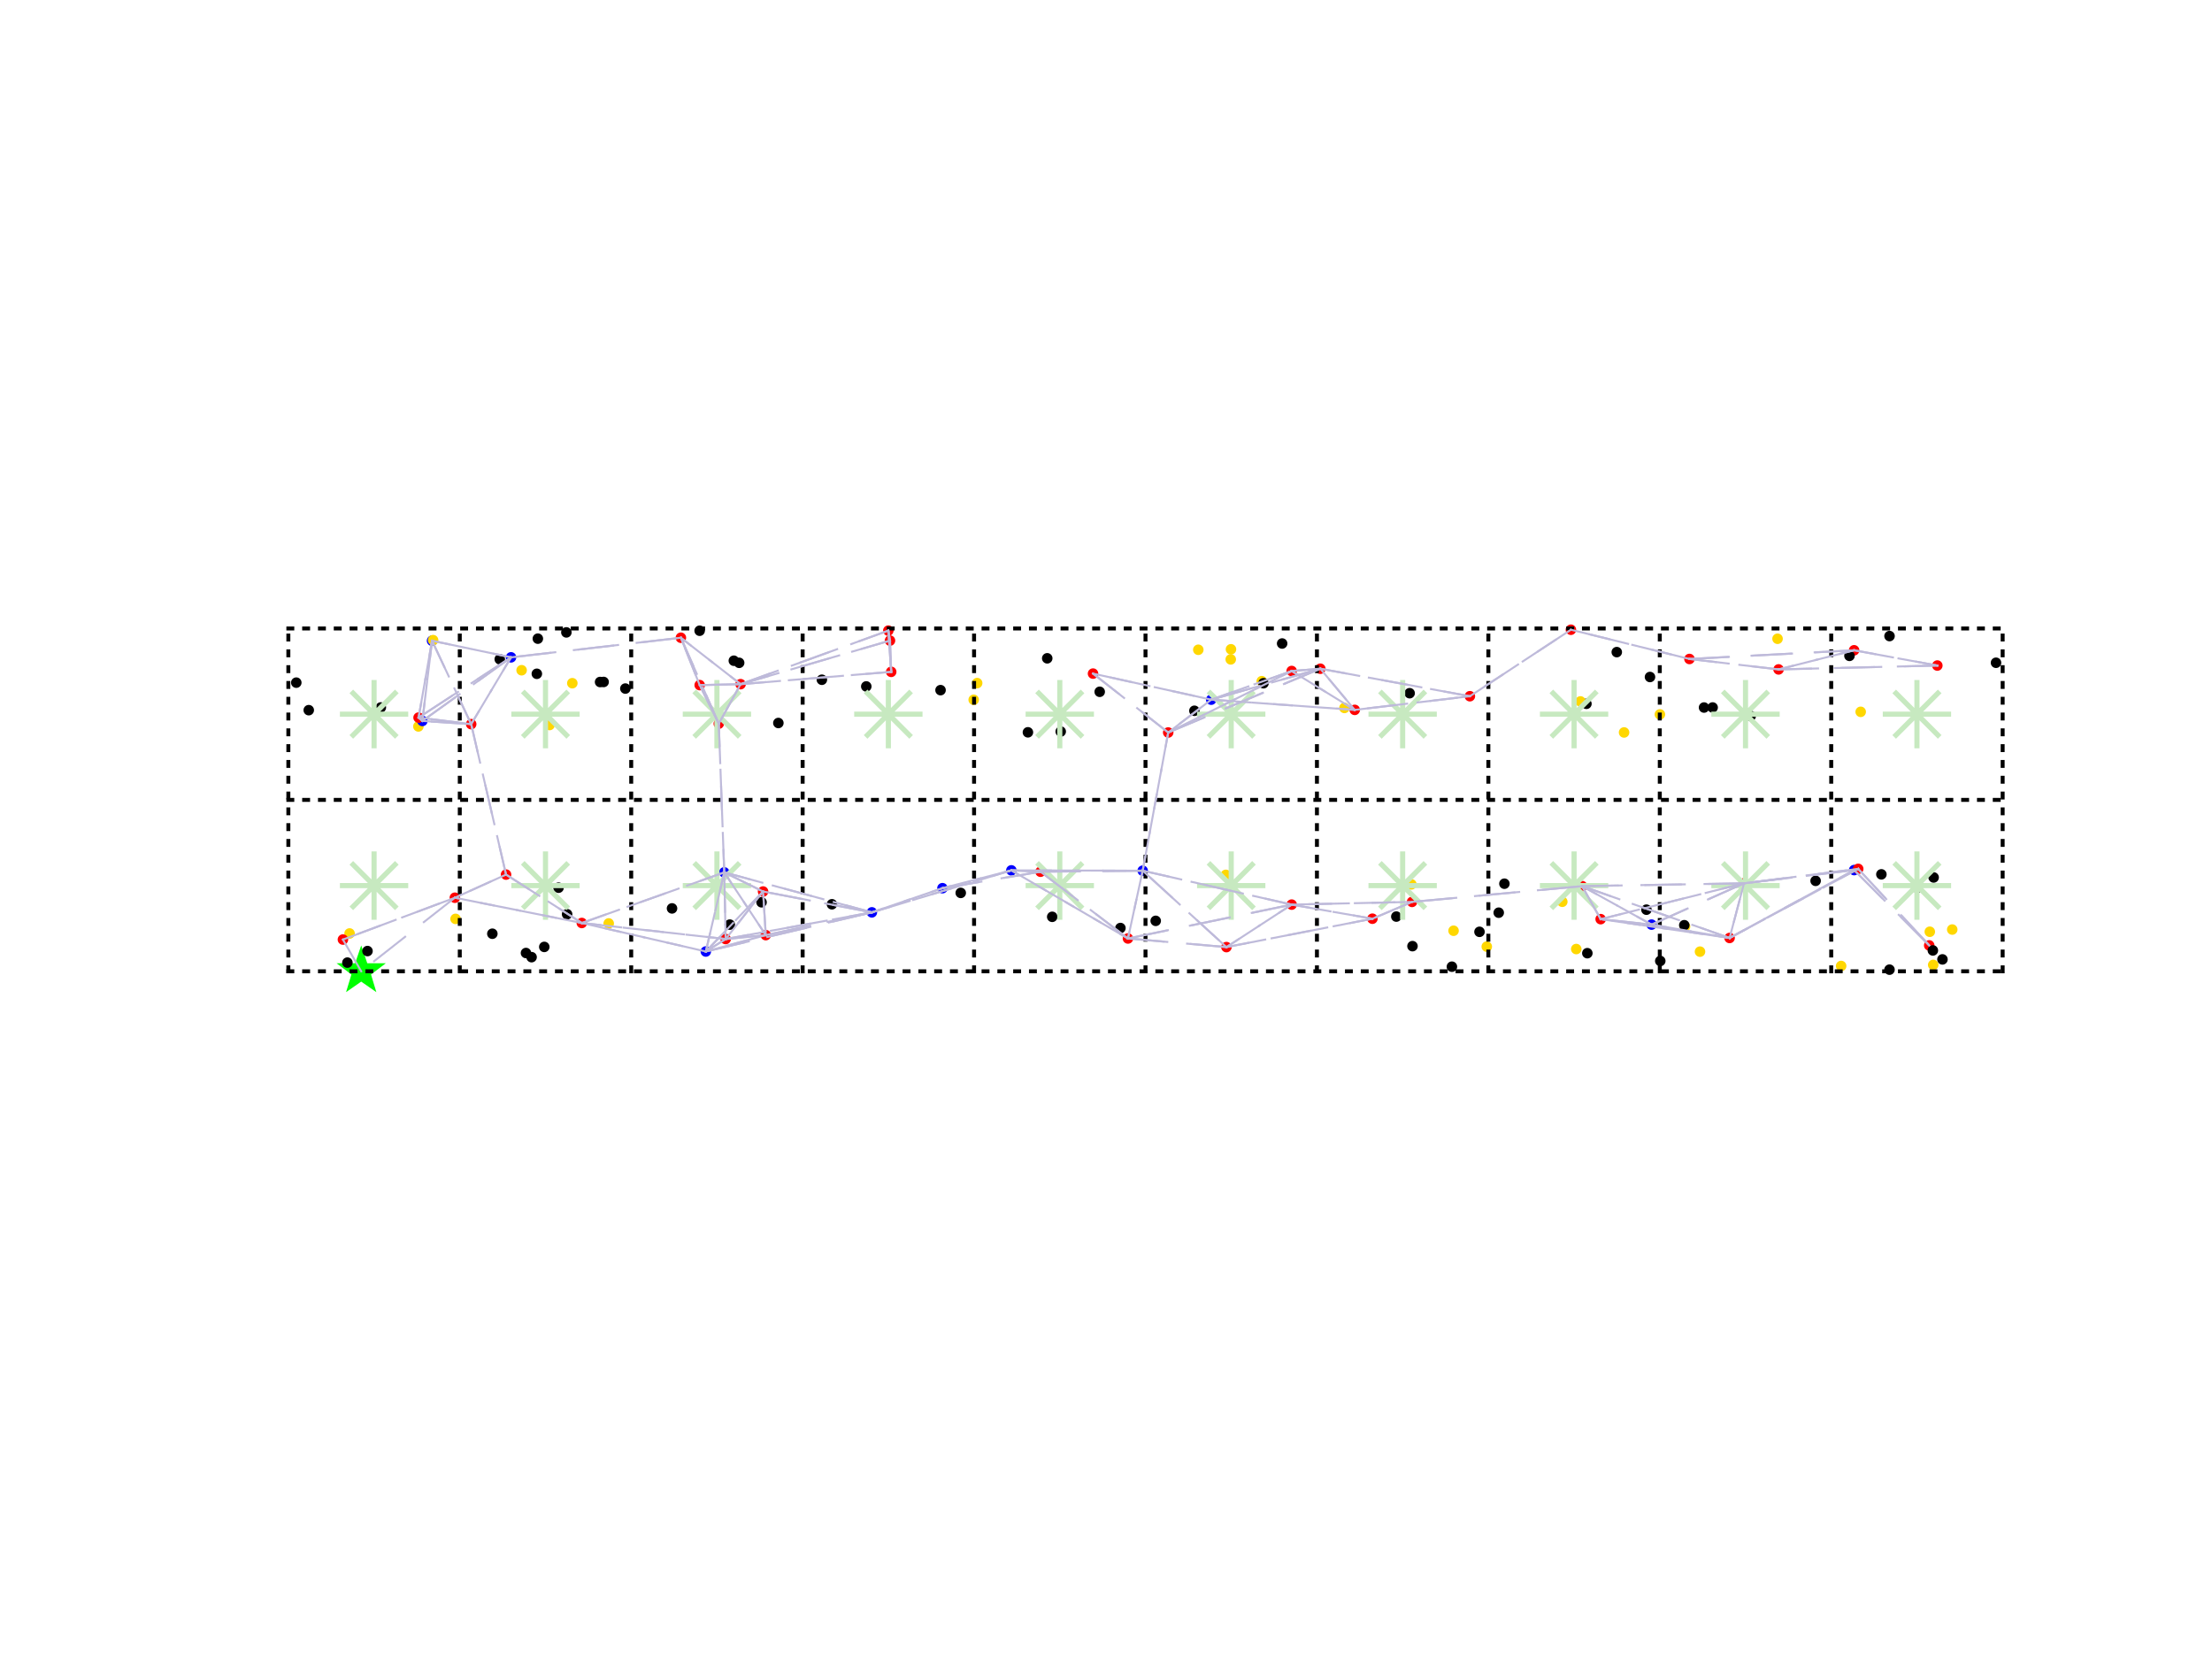 <?xml version="1.0"?>
<!DOCTYPE svg PUBLIC '-//W3C//DTD SVG 1.0//EN'
          'http://www.w3.org/TR/2001/REC-SVG-20010904/DTD/svg10.dtd'>
<svg xmlns:xlink="http://www.w3.org/1999/xlink" style="fill-opacity:1; color-rendering:auto; color-interpolation:auto; text-rendering:auto; stroke:black; stroke-linecap:square; stroke-miterlimit:10; shape-rendering:auto; stroke-opacity:1; fill:black; stroke-dasharray:none; font-weight:normal; stroke-width:1; font-family:'Dialog'; font-style:normal; stroke-linejoin:miter; font-size:12px; stroke-dashoffset:0; image-rendering:auto;" width="560" height="420" xmlns="http://www.w3.org/2000/svg"
><rect width="100%" height="100%" fill="#333333" stroke="none"/><!--Generated by the Batik Graphics2D SVG Generator--><defs id="genericDefs"
  /><g
  ><defs id="defs1"
    ><clipPath clipPathUnits="userSpaceOnUse" id="clipPath1"
      ><path d="M0 0 L560 0 L560 420 L0 420 L0 0 Z"
      /></clipPath
    ></defs
    ><g style="fill:white; stroke:white;"
    ><rect x="0" y="0" width="560" style="clip-path:url(#clipPath1); stroke:none;" height="420"
    /></g
    ><g style="fill:white; text-rendering:optimizeSpeed; color-rendering:optimizeSpeed; image-rendering:optimizeSpeed; shape-rendering:crispEdges; stroke:white; color-interpolation:sRGB;"
    ><rect x="0" width="560" height="420" y="0" style="stroke:none;"
    /></g
    ><g transform="translate(91.445,245.9)" style="fill:lime; text-rendering:geometricPrecision; color-rendering:optimizeQuality; image-rendering:optimizeQuality; color-interpolation:linearRGB; stroke:lime;"
    ><path style="stroke:none;" d="M-4.755 -1.545 L-1.176 -1.545 L0 -5 L1.176 -1.545 L4.755 -1.545 L1.902 0.618 L2.939 4.045 L0 2 L-2.939 4.045 L-1.902 0.618 Z"
    /></g
    ><g transform="translate(91.445,245.9)" style="stroke-linecap:butt; fill:lime; text-rendering:geometricPrecision; color-rendering:optimizeQuality; image-rendering:optimizeQuality; color-interpolation:linearRGB; stroke:lime;"
    ><path style="fill:none;" d="M-4.755 -1.545 L-1.176 -1.545 L0 -5 L1.176 -1.545 L4.755 -1.545 L1.902 0.618 L2.939 4.045 L0 2 L-2.939 4.045 L-1.902 0.618 Z"
      /><circle transform="translate(335.145,-11.318)" style="fill:rgb(255,215,0); stroke:none;" r="1.333" cx="0" cy="0"
    /></g
    ><g transform="translate(466.114,244.553)" style="stroke-linecap:butt; fill:rgb(255,215,0); text-rendering:geometricPrecision; color-rendering:optimizeQuality; image-rendering:optimizeQuality; color-interpolation:linearRGB; stroke:rgb(255,215,0);"
    ><circle r="1.333" style="stroke:none;" cx="0" cy="0"
    /></g
    ><g transform="translate(128.112,221.414)" style="stroke-linecap:butt; fill:red; text-rendering:geometricPrecision; color-rendering:optimizeQuality; image-rendering:optimizeQuality; color-interpolation:linearRGB; stroke:red;"
    ><circle r="1.333" style="stroke:none;" cx="0" cy="0"
    /></g
    ><g transform="translate(469.405,220.273)" style="stroke-linecap:butt; fill:blue; text-rendering:geometricPrecision; color-rendering:optimizeQuality; image-rendering:optimizeQuality; color-interpolation:linearRGB; stroke:blue;"
    ><circle r="1.333" style="stroke:none;" cx="0" cy="0"
    /></g
    ><g transform="translate(347.444,232.585)" style="stroke-linecap:butt; fill:red; text-rendering:geometricPrecision; color-rendering:optimizeQuality; image-rendering:optimizeQuality; color-interpolation:linearRGB; stroke:red;"
    ><circle r="1.333" style="stroke:none;" cx="0" cy="0"
    /></g
    ><g transform="translate(115.332,232.629)" style="stroke-linecap:butt; fill:rgb(255,215,0); text-rendering:geometricPrecision; color-rendering:optimizeQuality; image-rendering:optimizeQuality; color-interpolation:linearRGB; stroke:rgb(255,215,0);"
    ><circle r="1.333" style="stroke:none;" cx="0" cy="0"
    /></g
    ><g transform="translate(193.868,236.739)" style="stroke-linecap:butt; fill:red; text-rendering:geometricPrecision; color-rendering:optimizeQuality; image-rendering:optimizeQuality; color-interpolation:linearRGB; stroke:red;"
    ><circle r="1.333" style="stroke:none;" cx="0" cy="0"
    /></g
    ><g transform="translate(310.347,221.486)" style="stroke-linecap:butt; fill:rgb(255,215,0); text-rendering:geometricPrecision; color-rendering:optimizeQuality; image-rendering:optimizeQuality; color-interpolation:linearRGB; stroke:rgb(255,215,0);"
    ><circle r="1.333" style="stroke:none;" cx="0" cy="0"
    /></g
    ><g transform="translate(488.558,235.884)" style="stroke-linecap:butt; fill:rgb(255,215,0); text-rendering:geometricPrecision; color-rendering:optimizeQuality; image-rendering:optimizeQuality; color-interpolation:linearRGB; stroke:rgb(255,215,0);"
    ><circle r="1.333" style="stroke:none;" cx="0" cy="0"
    /></g
    ><g transform="translate(491.762,242.884)" style="text-rendering:geometricPrecision; color-rendering:optimizeQuality; color-interpolation:linearRGB; stroke-linecap:butt; image-rendering:optimizeQuality;"
    ><circle r="1.333" style="stroke:none;" cx="0" cy="0"
    /></g
    ><g transform="translate(141.404,224.736)" style="text-rendering:geometricPrecision; color-rendering:optimizeQuality; color-interpolation:linearRGB; stroke-linecap:butt; image-rendering:optimizeQuality;"
    ><circle r="1.333" style="stroke:none;" cx="0" cy="0"
    /></g
    ><g transform="translate(494.237,235.328)" style="stroke-linecap:butt; fill:rgb(255,215,0); text-rendering:geometricPrecision; color-rendering:optimizeQuality; image-rendering:optimizeQuality; color-interpolation:linearRGB; stroke:rgb(255,215,0);"
    ><circle r="1.333" style="stroke:none;" cx="0" cy="0"
    /></g
    ><g transform="translate(488.411,239.344)" style="stroke-linecap:butt; fill:red; text-rendering:geometricPrecision; color-rendering:optimizeQuality; image-rendering:optimizeQuality; color-interpolation:linearRGB; stroke:red;"
    ><circle r="1.333" style="stroke:none;" cx="0" cy="0"
    /></g
    ><g transform="translate(283.653,234.944)" style="text-rendering:geometricPrecision; color-rendering:optimizeQuality; color-interpolation:linearRGB; stroke-linecap:butt; image-rendering:optimizeQuality;"
    ><circle r="1.333" style="stroke:none;" cx="0" cy="0"
    /></g
    ><g transform="translate(420.322,243.284)" style="text-rendering:geometricPrecision; color-rendering:optimizeQuality; color-interpolation:linearRGB; stroke-linecap:butt; image-rendering:optimizeQuality;"
    ><circle r="1.333" style="stroke:none;" cx="0" cy="0"
    /></g
    ><g transform="translate(134.579,242.32)" style="text-rendering:geometricPrecision; color-rendering:optimizeQuality; color-interpolation:linearRGB; stroke-linecap:butt; image-rendering:optimizeQuality;"
    ><circle r="1.333" style="stroke:none;" cx="0" cy="0"
    /></g
    ><g transform="translate(256.044,220.347)" style="stroke-linecap:butt; fill:blue; text-rendering:geometricPrecision; color-rendering:optimizeQuality; image-rendering:optimizeQuality; color-interpolation:linearRGB; stroke:blue;"
    ><circle r="1.333" style="stroke:none;" cx="0" cy="0"
    /></g
    ><g transform="translate(470.429,219.965)" style="stroke-linecap:butt; fill:red; text-rendering:geometricPrecision; color-rendering:optimizeQuality; image-rendering:optimizeQuality; color-interpolation:linearRGB; stroke:red;"
    ><circle r="1.333" style="stroke:none;" cx="0" cy="0"
    /></g
    ><g transform="translate(416.818,230.298)" style="text-rendering:geometricPrecision; color-rendering:optimizeQuality; color-interpolation:linearRGB; stroke-linecap:butt; image-rendering:optimizeQuality;"
    ><circle r="1.333" style="stroke:none;" cx="0" cy="0"
    /></g
    ><g transform="translate(489.42,244.279)" style="stroke-linecap:butt; fill:rgb(255,215,0); text-rendering:geometricPrecision; color-rendering:optimizeQuality; image-rendering:optimizeQuality; color-interpolation:linearRGB; stroke:rgb(255,215,0);"
    ><circle r="1.333" style="stroke:none;" cx="0" cy="0"
    /></g
    ><g transform="translate(357.591,239.532)" style="text-rendering:geometricPrecision; color-rendering:optimizeQuality; color-interpolation:linearRGB; stroke-linecap:butt; image-rendering:optimizeQuality;"
    ><circle r="1.333" style="stroke:none;" cx="0" cy="0"
    /></g
    ><g transform="translate(88.499,236.321)" style="stroke-linecap:butt; fill:rgb(255,215,0); text-rendering:geometricPrecision; color-rendering:optimizeQuality; image-rendering:optimizeQuality; color-interpolation:linearRGB; stroke:rgb(255,215,0);"
    ><circle r="1.333" style="stroke:none;" cx="0" cy="0"
    /></g
    ><g transform="translate(441.522,223.625)" style="stroke-linecap:butt; fill:red; text-rendering:geometricPrecision; color-rendering:optimizeQuality; image-rendering:optimizeQuality; color-interpolation:linearRGB; stroke:red;"
    ><circle r="1.333" style="stroke:none;" cx="0" cy="0"
    /></g
    ><g transform="translate(478.353,245.482)" style="text-rendering:geometricPrecision; color-rendering:optimizeQuality; color-interpolation:linearRGB; stroke-linecap:butt; image-rendering:optimizeQuality;"
    ><circle r="1.333" style="stroke:none;" cx="0" cy="0"
    /></g
    ><g transform="translate(367.571,244.733)" style="text-rendering:geometricPrecision; color-rendering:optimizeQuality; color-interpolation:linearRGB; stroke-linecap:butt; image-rendering:optimizeQuality;"
    ><circle r="1.333" style="stroke:none;" cx="0" cy="0"
    /></g
    ><g transform="translate(401.859,241.316)" style="text-rendering:geometricPrecision; color-rendering:optimizeQuality; color-interpolation:linearRGB; stroke-linecap:butt; image-rendering:optimizeQuality;"
    ><circle r="1.333" style="stroke:none;" cx="0" cy="0"
    /></g
    ><g transform="translate(395.519,228.293)" style="stroke-linecap:butt; fill:rgb(255,215,0); text-rendering:geometricPrecision; color-rendering:optimizeQuality; image-rendering:optimizeQuality; color-interpolation:linearRGB; stroke:rgb(255,215,0);"
    ><circle r="1.333" style="stroke:none;" cx="0" cy="0"
    /></g
    ><g transform="translate(243.226,226.052)" style="text-rendering:geometricPrecision; color-rendering:optimizeQuality; color-interpolation:linearRGB; stroke-linecap:butt; image-rendering:optimizeQuality;"
    ><circle r="1.333" style="stroke:none;" cx="0" cy="0"
    /></g
    ><g transform="translate(357.477,228.33)" style="stroke-linecap:butt; fill:red; text-rendering:geometricPrecision; color-rendering:optimizeQuality; image-rendering:optimizeQuality; color-interpolation:linearRGB; stroke:red;"
    ><circle r="1.333" style="stroke:none;" cx="0" cy="0"
    /></g
    ><g transform="translate(147.295,233.669)" style="stroke-linecap:butt; fill:red; text-rendering:geometricPrecision; color-rendering:optimizeQuality; image-rendering:optimizeQuality; color-interpolation:linearRGB; stroke:red;"
    ><circle r="1.333" style="stroke:none;" cx="0" cy="0"
    /></g
    ><g transform="translate(379.424,231.062)" style="text-rendering:geometricPrecision; color-rendering:optimizeQuality; color-interpolation:linearRGB; stroke-linecap:butt; image-rendering:optimizeQuality;"
    ><circle r="1.333" style="stroke:none;" cx="0" cy="0"
    /></g
    ><g transform="translate(86.816,237.862)" style="stroke-linecap:butt; fill:red; text-rendering:geometricPrecision; color-rendering:optimizeQuality; image-rendering:optimizeQuality; color-interpolation:linearRGB; stroke:red;"
    ><circle r="1.333" style="stroke:none;" cx="0" cy="0"
    /></g
    ><g transform="translate(193.185,225.7)" style="stroke-linecap:butt; fill:red; text-rendering:geometricPrecision; color-rendering:optimizeQuality; image-rendering:optimizeQuality; color-interpolation:linearRGB; stroke:red;"
    ><circle r="1.333" style="stroke:none;" cx="0" cy="0"
    /></g
    ><g transform="translate(93.038,240.775)" style="text-rendering:geometricPrecision; color-rendering:optimizeQuality; color-interpolation:linearRGB; stroke-linecap:butt; image-rendering:optimizeQuality;"
    ><circle r="1.333" style="stroke:none;" cx="0" cy="0"
    /></g
    ><g transform="translate(115.155,227.271)" style="stroke-linecap:butt; fill:red; text-rendering:geometricPrecision; color-rendering:optimizeQuality; image-rendering:optimizeQuality; color-interpolation:linearRGB; stroke:red;"
    ><circle r="1.333" style="stroke:none;" cx="0" cy="0"
    /></g
    ><g transform="translate(430.381,240.922)" style="stroke-linecap:butt; fill:rgb(255,215,0); text-rendering:geometricPrecision; color-rendering:optimizeQuality; image-rendering:optimizeQuality; color-interpolation:linearRGB; stroke:rgb(255,215,0);"
    ><circle r="1.333" style="stroke:none;" cx="0" cy="0"
    /></g
    ><g transform="translate(374.556,235.905)" style="text-rendering:geometricPrecision; color-rendering:optimizeQuality; color-interpolation:linearRGB; stroke-linecap:butt; image-rendering:optimizeQuality;"
    ><circle r="1.333" style="stroke:none;" cx="0" cy="0"
    /></g
    ><g transform="translate(210.621,228.93)" style="text-rendering:geometricPrecision; color-rendering:optimizeQuality; color-interpolation:linearRGB; stroke-linecap:butt; image-rendering:optimizeQuality;"
    ><circle r="1.333" style="stroke:none;" cx="0" cy="0"
    /></g
    ><g transform="translate(485.396,224.736)" style="text-rendering:geometricPrecision; color-rendering:optimizeQuality; color-interpolation:linearRGB; stroke-linecap:butt; image-rendering:optimizeQuality;"
    ><circle r="1.333" style="stroke:none;" cx="0" cy="0"
    /></g
    ><g transform="translate(87.95,243.7)" style="text-rendering:geometricPrecision; color-rendering:optimizeQuality; color-interpolation:linearRGB; stroke-linecap:butt; image-rendering:optimizeQuality;"
    ><circle r="1.333" style="stroke:none;" cx="0" cy="0"
    /></g
    ><g transform="translate(263.415,220.69)" style="stroke-linecap:butt; fill:red; text-rendering:geometricPrecision; color-rendering:optimizeQuality; image-rendering:optimizeQuality; color-interpolation:linearRGB; stroke:red;"
    ><circle r="1.333" style="stroke:none;" cx="0" cy="0"
    /></g
    ><g transform="translate(238.596,224.859)" style="stroke-linecap:butt; fill:blue; text-rendering:geometricPrecision; color-rendering:optimizeQuality; image-rendering:optimizeQuality; color-interpolation:linearRGB; stroke:blue;"
    ><circle r="1.333" style="stroke:none;" cx="0" cy="0"
    /></g
    ><g transform="translate(405.234,232.696)" style="stroke-linecap:butt; fill:red; text-rendering:geometricPrecision; color-rendering:optimizeQuality; image-rendering:optimizeQuality; color-interpolation:linearRGB; stroke:red;"
    ><circle r="1.333" style="stroke:none;" cx="0" cy="0"
    /></g
    ><g transform="translate(418.117,234.077)" style="stroke-linecap:butt; fill:blue; text-rendering:geometricPrecision; color-rendering:optimizeQuality; image-rendering:optimizeQuality; color-interpolation:linearRGB; stroke:blue;"
    ><circle r="1.333" style="stroke:none;" cx="0" cy="0"
    /></g
    ><g transform="translate(154.103,233.781)" style="stroke-linecap:butt; fill:rgb(255,215,0); text-rendering:geometricPrecision; color-rendering:optimizeQuality; image-rendering:optimizeQuality; color-interpolation:linearRGB; stroke:rgb(255,215,0);"
    ><circle r="1.333" style="stroke:none;" cx="0" cy="0"
    /></g
    ><g transform="translate(285.558,237.59)" style="stroke-linecap:butt; fill:red; text-rendering:geometricPrecision; color-rendering:optimizeQuality; image-rendering:optimizeQuality; color-interpolation:linearRGB; stroke:red;"
    ><circle r="1.333" style="stroke:none;" cx="0" cy="0"
    /></g
    ><g transform="translate(266.384,232.107)" style="text-rendering:geometricPrecision; color-rendering:optimizeQuality; color-interpolation:linearRGB; stroke-linecap:butt; image-rendering:optimizeQuality;"
    ><circle r="1.333" style="stroke:none;" cx="0" cy="0"
    /></g
    ><g transform="translate(353.5,232.045)" style="text-rendering:geometricPrecision; color-rendering:optimizeQuality; color-interpolation:linearRGB; stroke-linecap:butt; image-rendering:optimizeQuality;"
    ><circle r="1.333" style="stroke:none;" cx="0" cy="0"
    /></g
    ><g transform="translate(380.864,223.722)" style="text-rendering:geometricPrecision; color-rendering:optimizeQuality; color-interpolation:linearRGB; stroke-linecap:butt; image-rendering:optimizeQuality;"
    ><circle r="1.333" style="stroke:none;" cx="0" cy="0"
    /></g
    ><g transform="translate(400.534,224.34)" style="stroke-linecap:butt; fill:red; text-rendering:geometricPrecision; color-rendering:optimizeQuality; image-rendering:optimizeQuality; color-interpolation:linearRGB; stroke:red;"
    ><circle r="1.333" style="stroke:none;" cx="0" cy="0"
    /></g
    ><g transform="translate(192.795,228.423)" style="text-rendering:geometricPrecision; color-rendering:optimizeQuality; color-interpolation:linearRGB; stroke-linecap:butt; image-rendering:optimizeQuality;"
    ><circle r="1.333" style="stroke:none;" cx="0" cy="0"
    /></g
    ><g transform="translate(367.991,235.63)" style="stroke-linecap:butt; fill:rgb(255,215,0); text-rendering:geometricPrecision; color-rendering:optimizeQuality; image-rendering:optimizeQuality; color-interpolation:linearRGB; stroke:rgb(255,215,0);"
    ><circle r="1.333" style="stroke:none;" cx="0" cy="0"
    /></g
    ><g transform="translate(357.313,223.886)" style="stroke-linecap:butt; fill:rgb(255,215,0); text-rendering:geometricPrecision; color-rendering:optimizeQuality; image-rendering:optimizeQuality; color-interpolation:linearRGB; stroke:rgb(255,215,0);"
    ><circle r="1.333" style="stroke:none;" cx="0" cy="0"
    /></g
    ><g transform="translate(143.573,231.447)" style="text-rendering:geometricPrecision; color-rendering:optimizeQuality; color-interpolation:linearRGB; stroke-linecap:butt; image-rendering:optimizeQuality;"
    ><circle r="1.333" style="stroke:none;" cx="0" cy="0"
    /></g
    ><g transform="translate(124.645,236.387)" style="text-rendering:geometricPrecision; color-rendering:optimizeQuality; color-interpolation:linearRGB; stroke-linecap:butt; image-rendering:optimizeQuality;"
    ><circle r="1.333" style="stroke:none;" cx="0" cy="0"
    /></g
    ><g transform="translate(289.29,220.43)" style="stroke-linecap:butt; fill:blue; text-rendering:geometricPrecision; color-rendering:optimizeQuality; image-rendering:optimizeQuality; color-interpolation:linearRGB; stroke:blue;"
    ><circle r="1.333" style="stroke:none;" cx="0" cy="0"
    /></g
    ><g transform="translate(489.529,222.14)" style="text-rendering:geometricPrecision; color-rendering:optimizeQuality; color-interpolation:linearRGB; stroke-linecap:butt; image-rendering:optimizeQuality;"
    ><circle r="1.333" style="stroke:none;" cx="0" cy="0"
    /></g
    ><g transform="translate(220.727,230.977)" style="stroke-linecap:butt; fill:blue; text-rendering:geometricPrecision; color-rendering:optimizeQuality; image-rendering:optimizeQuality; color-interpolation:linearRGB; stroke:blue;"
    ><circle r="1.333" style="stroke:none;" cx="0" cy="0"
    /></g
    ><g transform="translate(327.006,229.015)" style="stroke-linecap:butt; fill:red; text-rendering:geometricPrecision; color-rendering:optimizeQuality; image-rendering:optimizeQuality; color-interpolation:linearRGB; stroke:red;"
    ><circle r="1.333" style="stroke:none;" cx="0" cy="0"
    /></g
    ><g transform="translate(170.134,229.976)" style="text-rendering:geometricPrecision; color-rendering:optimizeQuality; color-interpolation:linearRGB; stroke-linecap:butt; image-rendering:optimizeQuality;"
    ><circle r="1.333" style="stroke:none;" cx="0" cy="0"
    /></g
    ><g transform="translate(399.05,240.265)" style="stroke-linecap:butt; fill:rgb(255,215,0); text-rendering:geometricPrecision; color-rendering:optimizeQuality; image-rendering:optimizeQuality; color-interpolation:linearRGB; stroke:rgb(255,215,0);"
    ><circle r="1.333" style="stroke:none;" cx="0" cy="0"
    /></g
    ><g transform="translate(183.711,237.729)" style="stroke-linecap:butt; fill:red; text-rendering:geometricPrecision; color-rendering:optimizeQuality; image-rendering:optimizeQuality; color-interpolation:linearRGB; stroke:red;"
    ><circle r="1.333" style="stroke:none;" cx="0" cy="0"
    /></g
    ><g transform="translate(292.585,233.126)" style="text-rendering:geometricPrecision; color-rendering:optimizeQuality; color-interpolation:linearRGB; stroke-linecap:butt; image-rendering:optimizeQuality;"
    ><circle r="1.333" style="stroke:none;" cx="0" cy="0"
    /></g
    ><g transform="translate(376.399,239.648)" style="stroke-linecap:butt; fill:rgb(255,215,0); text-rendering:geometricPrecision; color-rendering:optimizeQuality; image-rendering:optimizeQuality; color-interpolation:linearRGB; stroke:rgb(255,215,0);"
    ><circle r="1.333" style="stroke:none;" cx="0" cy="0"
    /></g
    ><g transform="translate(459.652,222.998)" style="text-rendering:geometricPrecision; color-rendering:optimizeQuality; color-interpolation:linearRGB; stroke-linecap:butt; image-rendering:optimizeQuality;"
    ><circle r="1.333" style="stroke:none;" cx="0" cy="0"
    /></g
    ><g transform="translate(489.332,240.617)" style="text-rendering:geometricPrecision; color-rendering:optimizeQuality; color-interpolation:linearRGB; stroke-linecap:butt; image-rendering:optimizeQuality;"
    ><circle r="1.333" style="stroke:none;" cx="0" cy="0"
    /></g
    ><g transform="translate(310.491,239.772)" style="stroke-linecap:butt; fill:red; text-rendering:geometricPrecision; color-rendering:optimizeQuality; image-rendering:optimizeQuality; color-interpolation:linearRGB; stroke:red;"
    ><circle r="1.333" style="stroke:none;" cx="0" cy="0"
    /></g
    ><g transform="translate(133.163,241.269)" style="text-rendering:geometricPrecision; color-rendering:optimizeQuality; color-interpolation:linearRGB; stroke-linecap:butt; image-rendering:optimizeQuality;"
    ><circle r="1.333" style="stroke:none;" cx="0" cy="0"
    /></g
    ><g transform="translate(137.794,239.725)" style="text-rendering:geometricPrecision; color-rendering:optimizeQuality; color-interpolation:linearRGB; stroke-linecap:butt; image-rendering:optimizeQuality;"
    ><circle r="1.333" style="stroke:none;" cx="0" cy="0"
    /></g
    ><g transform="translate(184.759,234.082)" style="text-rendering:geometricPrecision; color-rendering:optimizeQuality; color-interpolation:linearRGB; stroke-linecap:butt; image-rendering:optimizeQuality;"
    ><circle r="1.333" style="stroke:none;" cx="0" cy="0"
    /></g
    ><g transform="translate(437.871,237.461)" style="stroke-linecap:butt; fill:red; text-rendering:geometricPrecision; color-rendering:optimizeQuality; image-rendering:optimizeQuality; color-interpolation:linearRGB; stroke:red;"
    ><circle r="1.333" style="stroke:none;" cx="0" cy="0"
    /></g
    ><g transform="translate(183.358,220.853)" style="stroke-linecap:butt; fill:blue; text-rendering:geometricPrecision; color-rendering:optimizeQuality; image-rendering:optimizeQuality; color-interpolation:linearRGB; stroke:blue;"
    ><circle r="1.333" style="stroke:none;" cx="0" cy="0"
    /></g
    ><g transform="translate(426.4,234.231)" style="text-rendering:geometricPrecision; color-rendering:optimizeQuality; color-interpolation:linearRGB; stroke-linecap:butt; image-rendering:optimizeQuality;"
    ><circle r="1.333" style="stroke:none;" cx="0" cy="0"
    /></g
    ><g transform="translate(178.69,240.887)" style="stroke-linecap:butt; fill:blue; text-rendering:geometricPrecision; color-rendering:optimizeQuality; image-rendering:optimizeQuality; color-interpolation:linearRGB; stroke:blue;"
    ><circle r="1.333" style="stroke:none;" cx="0" cy="0"
    /></g
    ><g transform="translate(476.3,221.355)" style="text-rendering:geometricPrecision; color-rendering:optimizeQuality; color-interpolation:linearRGB; stroke-linecap:butt; image-rendering:optimizeQuality;"
    ><circle r="1.333" style="stroke:none;" cx="0" cy="0"
    /></g
    ><g transform="translate(224.893,159.649)" style="stroke-linecap:butt; fill:red; text-rendering:geometricPrecision; color-rendering:optimizeQuality; image-rendering:optimizeQuality; color-interpolation:linearRGB; stroke:red;"
    ><circle r="1.333" style="stroke:none;" cx="0" cy="0"
    /></g
    ><g transform="translate(158.322,174.321)" style="text-rendering:geometricPrecision; color-rendering:optimizeQuality; color-interpolation:linearRGB; stroke-linecap:butt; image-rendering:optimizeQuality;"
    ><circle r="1.333" style="stroke:none;" cx="0" cy="0"
    /></g
    ><g transform="translate(181.97,183.211)" style="stroke-linecap:butt; fill:red; text-rendering:geometricPrecision; color-rendering:optimizeQuality; image-rendering:optimizeQuality; color-interpolation:linearRGB; stroke:red;"
    ><circle r="1.333" style="stroke:none;" cx="0" cy="0"
    /></g
    ><g transform="translate(340.363,179.225)" style="stroke-linecap:butt; fill:rgb(255,215,0); text-rendering:geometricPrecision; color-rendering:optimizeQuality; image-rendering:optimizeQuality; color-interpolation:linearRGB; stroke:rgb(255,215,0);"
    ><circle r="1.333" style="stroke:none;" cx="0" cy="0"
    /></g
    ><g transform="translate(278.407,175.138)" style="text-rendering:geometricPrecision; color-rendering:optimizeQuality; color-interpolation:linearRGB; stroke-linecap:butt; image-rendering:optimizeQuality;"
    ><circle r="1.333" style="stroke:none;" cx="0" cy="0"
    /></g
    ><g transform="translate(225.62,170.089)" style="stroke-linecap:butt; fill:red; text-rendering:geometricPrecision; color-rendering:optimizeQuality; image-rendering:optimizeQuality; color-interpolation:linearRGB; stroke:red;"
    ><circle r="1.333" style="stroke:none;" cx="0" cy="0"
    /></g
    ><g transform="translate(433.58,179.113)" style="text-rendering:geometricPrecision; color-rendering:optimizeQuality; color-interpolation:linearRGB; stroke-linecap:butt; image-rendering:optimizeQuality;"
    ><circle r="1.333" style="stroke:none;" cx="0" cy="0"
    /></g
    ><g transform="translate(327.005,169.873)" style="stroke-linecap:butt; fill:red; text-rendering:geometricPrecision; color-rendering:optimizeQuality; image-rendering:optimizeQuality; color-interpolation:linearRGB; stroke:red;"
    ><circle r="1.333" style="stroke:none;" cx="0" cy="0"
    /></g
    ><g transform="translate(311.58,166.933)" style="stroke-linecap:butt; fill:rgb(255,215,0); text-rendering:geometricPrecision; color-rendering:optimizeQuality; image-rendering:optimizeQuality; color-interpolation:linearRGB; stroke:rgb(255,215,0);"
    ><circle r="1.333" style="stroke:none;" cx="0" cy="0"
    /></g
    ><g transform="translate(471.062,180.21)" style="stroke-linecap:butt; fill:rgb(255,215,0); text-rendering:geometricPrecision; color-rendering:optimizeQuality; image-rendering:optimizeQuality; color-interpolation:linearRGB; stroke:rgb(255,215,0);"
    ><circle r="1.333" style="stroke:none;" cx="0" cy="0"
    /></g
    ><g transform="translate(197.054,183.04)" style="text-rendering:geometricPrecision; color-rendering:optimizeQuality; color-interpolation:linearRGB; stroke-linecap:butt; image-rendering:optimizeQuality;"
    ><circle r="1.333" style="stroke:none;" cx="0" cy="0"
    /></g
    ><g transform="translate(401.625,178.178)" style="text-rendering:geometricPrecision; color-rendering:optimizeQuality; color-interpolation:linearRGB; stroke-linecap:butt; image-rendering:optimizeQuality;"
    ><circle r="1.333" style="stroke:none;" cx="0" cy="0"
    /></g
    ><g transform="translate(400.118,177.578)" style="stroke-linecap:butt; fill:rgb(255,215,0); text-rendering:geometricPrecision; color-rendering:optimizeQuality; image-rendering:optimizeQuality; color-interpolation:linearRGB; stroke:rgb(255,215,0);"
    ><circle r="1.333" style="stroke:none;" cx="0" cy="0"
    /></g
    ><g transform="translate(238.113,174.72)" style="text-rendering:geometricPrecision; color-rendering:optimizeQuality; color-interpolation:linearRGB; stroke-linecap:butt; image-rendering:optimizeQuality;"
    ><circle r="1.333" style="stroke:none;" cx="0" cy="0"
    /></g
    ><g transform="translate(319.435,172.449)" style="stroke-linecap:butt; fill:rgb(255,215,0); text-rendering:geometricPrecision; color-rendering:optimizeQuality; image-rendering:optimizeQuality; color-interpolation:linearRGB; stroke:rgb(255,215,0);"
    ><circle r="1.333" style="stroke:none;" cx="0" cy="0"
    /></g
    ><g transform="translate(105.921,183.905)" style="stroke-linecap:butt; fill:rgb(255,215,0); text-rendering:geometricPrecision; color-rendering:optimizeQuality; image-rendering:optimizeQuality; color-interpolation:linearRGB; stroke:rgb(255,215,0);"
    ><circle r="1.333" style="stroke:none;" cx="0" cy="0"
    /></g
    ><g transform="translate(96.414,179.105)" style="text-rendering:geometricPrecision; color-rendering:optimizeQuality; color-interpolation:linearRGB; stroke-linecap:butt; image-rendering:optimizeQuality;"
    ><circle r="1.333" style="stroke:none;" cx="0" cy="0"
    /></g
    ><g transform="translate(303.366,164.498)" style="stroke-linecap:butt; fill:rgb(255,215,0); text-rendering:geometricPrecision; color-rendering:optimizeQuality; image-rendering:optimizeQuality; color-interpolation:linearRGB; stroke:rgb(255,215,0);"
    ><circle r="1.333" style="stroke:none;" cx="0" cy="0"
    /></g
    ><g transform="translate(411.159,185.432)" style="stroke-linecap:butt; fill:rgb(255,215,0); text-rendering:geometricPrecision; color-rendering:optimizeQuality; image-rendering:optimizeQuality; color-interpolation:linearRGB; stroke:rgb(255,215,0);"
    ><circle r="1.333" style="stroke:none;" cx="0" cy="0"
    /></g
    ><g transform="translate(478.361,161.03)" style="text-rendering:geometricPrecision; color-rendering:optimizeQuality; color-interpolation:linearRGB; stroke-linecap:butt; image-rendering:optimizeQuality;"
    ><circle r="1.333" style="stroke:none;" cx="0" cy="0"
    /></g
    ><g transform="translate(129.379,166.415)" style="stroke-linecap:butt; fill:blue; text-rendering:geometricPrecision; color-rendering:optimizeQuality; image-rendering:optimizeQuality; color-interpolation:linearRGB; stroke:blue;"
    ><circle r="1.333" style="stroke:none;" cx="0" cy="0"
    /></g
    ><g transform="translate(319.87,172.971)" style="text-rendering:geometricPrecision; color-rendering:optimizeQuality; color-interpolation:linearRGB; stroke-linecap:butt; image-rendering:optimizeQuality;"
    ><circle r="1.333" style="stroke:none;" cx="0" cy="0"
    /></g
    ><g transform="translate(276.716,170.532)" style="stroke-linecap:butt; fill:red; text-rendering:geometricPrecision; color-rendering:optimizeQuality; image-rendering:optimizeQuality; color-interpolation:linearRGB; stroke:red;"
    ><circle r="1.333" style="stroke:none;" cx="0" cy="0"
    /></g
    ><g transform="translate(78.165,179.789)" style="text-rendering:geometricPrecision; color-rendering:optimizeQuality; color-interpolation:linearRGB; stroke-linecap:butt; image-rendering:optimizeQuality;"
    ><circle r="1.333" style="stroke:none;" cx="0" cy="0"
    /></g
    ><g transform="translate(219.311,173.779)" style="text-rendering:geometricPrecision; color-rendering:optimizeQuality; color-interpolation:linearRGB; stroke-linecap:butt; image-rendering:optimizeQuality;"
    ><circle r="1.333" style="stroke:none;" cx="0" cy="0"
    /></g
    ><g transform="translate(143.387,160.101)" style="text-rendering:geometricPrecision; color-rendering:optimizeQuality; color-interpolation:linearRGB; stroke-linecap:butt; image-rendering:optimizeQuality;"
    ><circle r="1.333" style="stroke:none;" cx="0" cy="0"
    /></g
    ><g transform="translate(417.719,171.393)" style="text-rendering:geometricPrecision; color-rendering:optimizeQuality; color-interpolation:linearRGB; stroke-linecap:butt; image-rendering:optimizeQuality;"
    ><circle r="1.333" style="stroke:none;" cx="0" cy="0"
    /></g
    ><g transform="translate(208.067,172.089)" style="text-rendering:geometricPrecision; color-rendering:optimizeQuality; color-interpolation:linearRGB; stroke-linecap:butt; image-rendering:optimizeQuality;"
    ><circle r="1.333" style="stroke:none;" cx="0" cy="0"
    /></g
    ><g transform="translate(302.383,179.943)" style="text-rendering:geometricPrecision; color-rendering:optimizeQuality; color-interpolation:linearRGB; stroke-linecap:butt; image-rendering:optimizeQuality;"
    ><circle r="1.333" style="stroke:none;" cx="0" cy="0"
    /></g
    ><g transform="translate(144.892,172.964)" style="stroke-linecap:butt; fill:rgb(255,215,0); text-rendering:geometricPrecision; color-rendering:optimizeQuality; image-rendering:optimizeQuality; color-interpolation:linearRGB; stroke:rgb(255,215,0);"
    ><circle r="1.333" style="stroke:none;" cx="0" cy="0"
    /></g
    ><g transform="translate(334.26,169.297)" style="stroke-linecap:butt; fill:red; text-rendering:geometricPrecision; color-rendering:optimizeQuality; image-rendering:optimizeQuality; color-interpolation:linearRGB; stroke:red;"
    ><circle r="1.333" style="stroke:none;" cx="0" cy="0"
    /></g
    ><g transform="translate(187.13,167.804)" style="text-rendering:geometricPrecision; color-rendering:optimizeQuality; color-interpolation:linearRGB; stroke-linecap:butt; image-rendering:optimizeQuality;"
    ><circle r="1.333" style="stroke:none;" cx="0" cy="0"
    /></g
    ><g transform="translate(356.87,175.497)" style="text-rendering:geometricPrecision; color-rendering:optimizeQuality; color-interpolation:linearRGB; stroke-linecap:butt; image-rendering:optimizeQuality;"
    ><circle r="1.333" style="stroke:none;" cx="0" cy="0"
    /></g
    ><g transform="translate(372.119,176.258)" style="stroke-linecap:butt; fill:red; text-rendering:geometricPrecision; color-rendering:optimizeQuality; image-rendering:optimizeQuality; color-interpolation:linearRGB; stroke:red;"
    ><circle r="1.333" style="stroke:none;" cx="0" cy="0"
    /></g
    ><g transform="translate(397.698,159.426)" style="stroke-linecap:butt; fill:red; text-rendering:geometricPrecision; color-rendering:optimizeQuality; image-rendering:optimizeQuality; color-interpolation:linearRGB; stroke:red;"
    ><circle r="1.333" style="stroke:none;" cx="0" cy="0"
    /></g
    ><g transform="translate(268.535,185.201)" style="text-rendering:geometricPrecision; color-rendering:optimizeQuality; color-interpolation:linearRGB; stroke-linecap:butt; image-rendering:optimizeQuality;"
    ><circle r="1.333" style="stroke:none;" cx="0" cy="0"
    /></g
    ><g transform="translate(109.379,162.215)" style="stroke-linecap:butt; fill:blue; text-rendering:geometricPrecision; color-rendering:optimizeQuality; image-rendering:optimizeQuality; color-interpolation:linearRGB; stroke:blue;"
    ><circle r="1.333" style="stroke:none;" cx="0" cy="0"
    /></g
    ><g transform="translate(172.376,161.452)" style="stroke-linecap:butt; fill:red; text-rendering:geometricPrecision; color-rendering:optimizeQuality; image-rendering:optimizeQuality; color-interpolation:linearRGB; stroke:red;"
    ><circle r="1.333" style="stroke:none;" cx="0" cy="0"
    /></g
    ><g transform="translate(469.388,164.629)" style="stroke-linecap:butt; fill:red; text-rendering:geometricPrecision; color-rendering:optimizeQuality; image-rendering:optimizeQuality; color-interpolation:linearRGB; stroke:red;"
    ><circle r="1.333" style="stroke:none;" cx="0" cy="0"
    /></g
    ><g transform="translate(139.132,183.547)" style="stroke-linecap:butt; fill:rgb(255,215,0); text-rendering:geometricPrecision; color-rendering:optimizeQuality; image-rendering:optimizeQuality; color-interpolation:linearRGB; stroke:rgb(255,215,0);"
    ><circle r="1.333" style="stroke:none;" cx="0" cy="0"
    /></g
    ><g transform="translate(431.405,179.122)" style="text-rendering:geometricPrecision; color-rendering:optimizeQuality; color-interpolation:linearRGB; stroke-linecap:butt; image-rendering:optimizeQuality;"
    ><circle r="1.333" style="stroke:none;" cx="0" cy="0"
    /></g
    ><g transform="translate(306.641,177.128)" style="stroke-linecap:butt; fill:blue; text-rendering:geometricPrecision; color-rendering:optimizeQuality; image-rendering:optimizeQuality; color-interpolation:linearRGB; stroke:blue;"
    ><circle r="1.333" style="stroke:none;" cx="0" cy="0"
    /></g
    ><g transform="translate(505.322,167.787)" style="text-rendering:geometricPrecision; color-rendering:optimizeQuality; color-interpolation:linearRGB; stroke-linecap:butt; image-rendering:optimizeQuality;"
    ><circle r="1.333" style="stroke:none;" cx="0" cy="0"
    /></g
    ><g transform="translate(106.928,182.521)" style="stroke-linecap:butt; fill:blue; text-rendering:geometricPrecision; color-rendering:optimizeQuality; image-rendering:optimizeQuality; color-interpolation:linearRGB; stroke:blue;"
    ><circle r="1.333" style="stroke:none;" cx="0" cy="0"
    /></g
    ><g transform="translate(265.122,166.662)" style="text-rendering:geometricPrecision; color-rendering:optimizeQuality; color-interpolation:linearRGB; stroke-linecap:butt; image-rendering:optimizeQuality;"
    ><circle r="1.333" style="stroke:none;" cx="0" cy="0"
    /></g
    ><g transform="translate(119.287,183.329)" style="stroke-linecap:butt; fill:red; text-rendering:geometricPrecision; color-rendering:optimizeQuality; image-rendering:optimizeQuality; color-interpolation:linearRGB; stroke:red;"
    ><circle r="1.333" style="stroke:none;" cx="0" cy="0"
    /></g
    ><g transform="translate(490.464,168.492)" style="stroke-linecap:butt; fill:red; text-rendering:geometricPrecision; color-rendering:optimizeQuality; image-rendering:optimizeQuality; color-interpolation:linearRGB; stroke:red;"
    ><circle r="1.333" style="stroke:none;" cx="0" cy="0"
    /></g
    ><g transform="translate(75.011,172.821)" style="text-rendering:geometricPrecision; color-rendering:optimizeQuality; color-interpolation:linearRGB; stroke-linecap:butt; image-rendering:optimizeQuality;"
    ><circle r="1.333" style="stroke:none;" cx="0" cy="0"
    /></g
    ><g transform="translate(409.311,165.093)" style="text-rendering:geometricPrecision; color-rendering:optimizeQuality; color-interpolation:linearRGB; stroke-linecap:butt; image-rendering:optimizeQuality;"
    ><circle r="1.333" style="stroke:none;" cx="0" cy="0"
    /></g
    ><g transform="translate(427.71,166.83)" style="stroke-linecap:butt; fill:red; text-rendering:geometricPrecision; color-rendering:optimizeQuality; image-rendering:optimizeQuality; color-interpolation:linearRGB; stroke:red;"
    ><circle r="1.333" style="stroke:none;" cx="0" cy="0"
    /></g
    ><g transform="translate(450.014,161.712)" style="stroke-linecap:butt; fill:rgb(255,215,0); text-rendering:geometricPrecision; color-rendering:optimizeQuality; image-rendering:optimizeQuality; color-interpolation:linearRGB; stroke:rgb(255,215,0);"
    ><circle r="1.333" style="stroke:none;" cx="0" cy="0"
    /></g
    ><g transform="translate(109.645,162.059)" style="stroke-linecap:butt; fill:rgb(255,215,0); text-rendering:geometricPrecision; color-rendering:optimizeQuality; image-rendering:optimizeQuality; color-interpolation:linearRGB; stroke:rgb(255,215,0);"
    ><circle r="1.333" style="stroke:none;" cx="0" cy="0"
    /></g
    ><g transform="translate(246.506,177.161)" style="stroke-linecap:butt; fill:rgb(255,215,0); text-rendering:geometricPrecision; color-rendering:optimizeQuality; image-rendering:optimizeQuality; color-interpolation:linearRGB; stroke:rgb(255,215,0);"
    ><circle r="1.333" style="stroke:none;" cx="0" cy="0"
    /></g
    ><g transform="translate(185.784,167.272)" style="text-rendering:geometricPrecision; color-rendering:optimizeQuality; color-interpolation:linearRGB; stroke-linecap:butt; image-rendering:optimizeQuality;"
    ><circle r="1.333" style="stroke:none;" cx="0" cy="0"
    /></g
    ><g transform="translate(420.23,180.859)" style="stroke-linecap:butt; fill:rgb(255,215,0); text-rendering:geometricPrecision; color-rendering:optimizeQuality; image-rendering:optimizeQuality; color-interpolation:linearRGB; stroke:rgb(255,215,0);"
    ><circle r="1.333" style="stroke:none;" cx="0" cy="0"
    /></g
    ><g transform="translate(260.234,185.397)" style="text-rendering:geometricPrecision; color-rendering:optimizeQuality; color-interpolation:linearRGB; stroke-linecap:butt; image-rendering:optimizeQuality;"
    ><circle r="1.333" style="stroke:none;" cx="0" cy="0"
    /></g
    ><g transform="translate(468.221,166.042)" style="text-rendering:geometricPrecision; color-rendering:optimizeQuality; color-interpolation:linearRGB; stroke-linecap:butt; image-rendering:optimizeQuality;"
    ><circle r="1.333" style="stroke:none;" cx="0" cy="0"
    /></g
    ><g transform="translate(151.922,172.662)" style="text-rendering:geometricPrecision; color-rendering:optimizeQuality; color-interpolation:linearRGB; stroke-linecap:butt; image-rendering:optimizeQuality;"
    ><circle r="1.333" style="stroke:none;" cx="0" cy="0"
    /></g
    ><g transform="translate(187.49,173.207)" style="stroke-linecap:butt; fill:red; text-rendering:geometricPrecision; color-rendering:optimizeQuality; image-rendering:optimizeQuality; color-interpolation:linearRGB; stroke:red;"
    ><circle r="1.333" style="stroke:none;" cx="0" cy="0"
    /></g
    ><g transform="translate(136.164,161.684)" style="text-rendering:geometricPrecision; color-rendering:optimizeQuality; color-interpolation:linearRGB; stroke-linecap:butt; image-rendering:optimizeQuality;"
    ><circle r="1.333" style="stroke:none;" cx="0" cy="0"
    /></g
    ><g transform="translate(132.054,169.682)" style="stroke-linecap:butt; fill:rgb(255,215,0); text-rendering:geometricPrecision; color-rendering:optimizeQuality; image-rendering:optimizeQuality; color-interpolation:linearRGB; stroke:rgb(255,215,0);"
    ><circle r="1.333" style="stroke:none;" cx="0" cy="0"
    /></g
    ><g transform="translate(450.273,169.471)" style="stroke-linecap:butt; fill:red; text-rendering:geometricPrecision; color-rendering:optimizeQuality; image-rendering:optimizeQuality; color-interpolation:linearRGB; stroke:red;"
    ><circle r="1.333" style="stroke:none;" cx="0" cy="0"
    /></g
    ><g transform="translate(324.592,162.913)" style="text-rendering:geometricPrecision; color-rendering:optimizeQuality; color-interpolation:linearRGB; stroke-linecap:butt; image-rendering:optimizeQuality;"
    ><circle r="1.333" style="stroke:none;" cx="0" cy="0"
    /></g
    ><g transform="translate(311.639,164.376)" style="stroke-linecap:butt; fill:rgb(255,215,0); text-rendering:geometricPrecision; color-rendering:optimizeQuality; image-rendering:optimizeQuality; color-interpolation:linearRGB; stroke:rgb(255,215,0);"
    ><circle r="1.333" style="stroke:none;" cx="0" cy="0"
    /></g
    ><g transform="translate(135.91,170.581)" style="text-rendering:geometricPrecision; color-rendering:optimizeQuality; color-interpolation:linearRGB; stroke-linecap:butt; image-rendering:optimizeQuality;"
    ><circle r="1.333" style="stroke:none;" cx="0" cy="0"
    /></g
    ><g transform="translate(443.216,181.263)" style="text-rendering:geometricPrecision; color-rendering:optimizeQuality; color-interpolation:linearRGB; stroke-linecap:butt; image-rendering:optimizeQuality;"
    ><circle r="1.333" style="stroke:none;" cx="0" cy="0"
    /></g
    ><g transform="translate(342.972,179.717)" style="stroke-linecap:butt; fill:red; text-rendering:geometricPrecision; color-rendering:optimizeQuality; image-rendering:optimizeQuality; color-interpolation:linearRGB; stroke:red;"
    ><circle r="1.333" style="stroke:none;" cx="0" cy="0"
    /></g
    ><g transform="translate(225.313,162.178)" style="stroke-linecap:butt; fill:red; text-rendering:geometricPrecision; color-rendering:optimizeQuality; image-rendering:optimizeQuality; color-interpolation:linearRGB; stroke:red;"
    ><circle r="1.333" style="stroke:none;" cx="0" cy="0"
    /></g
    ><g transform="translate(295.75,185.447)" style="stroke-linecap:butt; fill:red; text-rendering:geometricPrecision; color-rendering:optimizeQuality; image-rendering:optimizeQuality; color-interpolation:linearRGB; stroke:red;"
    ><circle r="1.333" style="stroke:none;" cx="0" cy="0"
    /></g
    ><g transform="translate(247.385,172.936)" style="stroke-linecap:butt; fill:rgb(255,215,0); text-rendering:geometricPrecision; color-rendering:optimizeQuality; image-rendering:optimizeQuality; color-interpolation:linearRGB; stroke:rgb(255,215,0);"
    ><circle r="1.333" style="stroke:none;" cx="0" cy="0"
    /></g
    ><g transform="translate(105.969,181.67)" style="stroke-linecap:butt; fill:red; text-rendering:geometricPrecision; color-rendering:optimizeQuality; image-rendering:optimizeQuality; color-interpolation:linearRGB; stroke:red;"
    ><circle r="1.333" style="stroke:none;" cx="0" cy="0"
    /></g
    ><g transform="translate(177.124,159.678)" style="text-rendering:geometricPrecision; color-rendering:optimizeQuality; color-interpolation:linearRGB; stroke-linecap:butt; image-rendering:optimizeQuality;"
    ><circle r="1.333" style="stroke:none;" cx="0" cy="0"
    /></g
    ><g transform="translate(126.52,166.893)" style="text-rendering:geometricPrecision; color-rendering:optimizeQuality; color-interpolation:linearRGB; stroke-linecap:butt; image-rendering:optimizeQuality;"
    ><circle r="1.333" style="stroke:none;" cx="0" cy="0"
    /></g
    ><g transform="translate(152.816,172.65)" style="text-rendering:geometricPrecision; color-rendering:optimizeQuality; color-interpolation:linearRGB; stroke-linecap:butt; image-rendering:optimizeQuality;"
    ><circle r="1.333" style="stroke:none;" cx="0" cy="0"
    /></g
    ><g transform="translate(177.139,173.447)" style="stroke-linecap:butt; fill:red; text-rendering:geometricPrecision; color-rendering:optimizeQuality; image-rendering:optimizeQuality; color-interpolation:linearRGB; stroke:red;"
    ><circle r="1.333" style="stroke:none;" cx="0" cy="0"
    /></g
    ><g style="stroke-linecap:butt; text-rendering:geometricPrecision; color-rendering:optimizeQuality; image-rendering:optimizeQuality; stroke-linejoin:bevel; stroke-dasharray:1,3; color-interpolation:linearRGB; stroke-miterlimit:1;"
    ><path d="M73 245.9 L73 202.5 L73 159.1" style="fill:none; fill-rule:evenodd;"
      /><path d="M116.4 245.9 L116.4 202.5 L116.4 159.1" style="fill:none; fill-rule:evenodd;"
      /><path d="M159.8 245.9 L159.8 202.5 L159.8 159.1" style="fill:none; fill-rule:evenodd;"
      /><path d="M203.2 245.9 L203.2 202.5 L203.2 159.1" style="fill:none; fill-rule:evenodd;"
      /><path d="M246.6 245.9 L246.6 202.5 L246.6 159.1" style="fill:none; fill-rule:evenodd;"
      /><path d="M290 245.9 L290 202.5 L290 159.1" style="fill:none; fill-rule:evenodd;"
      /><path d="M333.4 245.9 L333.4 202.5 L333.4 159.1" style="fill:none; fill-rule:evenodd;"
      /><path d="M376.8 245.9 L376.8 202.5 L376.8 159.1" style="fill:none; fill-rule:evenodd;"
      /><path d="M420.2 245.9 L420.2 202.5 L420.2 159.1" style="fill:none; fill-rule:evenodd;"
      /><path d="M463.6 245.9 L463.6 202.5 L463.6 159.1" style="fill:none; fill-rule:evenodd;"
      /><path d="M507 245.9 L507 202.5 L507 159.1" style="fill:none; fill-rule:evenodd;"
      /><path d="M73 245.9 L116.4 245.9 L159.8 245.9 L203.2 245.9 L246.6 245.9 L290 245.9 L333.4 245.9 L376.8 245.9 L420.2 245.9 L463.6 245.9 L507 245.9" style="fill:none; fill-rule:evenodd;"
      /><path d="M73 202.5 L116.4 202.5 L159.8 202.5 L203.2 202.5 L246.6 202.5 L290 202.5 L333.4 202.5 L376.8 202.5 L420.2 202.5 L463.6 202.5 L507 202.5" style="fill:none; fill-rule:evenodd;"
      /><path d="M73 159.1 L116.4 159.1 L159.8 159.1 L203.2 159.1 L246.6 159.1 L290 159.1 L333.4 159.1 L376.8 159.1 L420.2 159.1 L463.6 159.1 L507 159.1" style="fill:none; fill-rule:evenodd;"
    /></g
    ><g transform="translate(94.7,224.2)" style="fill:rgb(199,233,192); text-rendering:geometricPrecision; color-rendering:optimizeQuality; image-rendering:optimizeQuality; color-interpolation:linearRGB; stroke:rgb(199,233,192);"
    ><path style="stroke:none;" d="M0 -8 L0 8 M-8 0 L8 0 M-5.303 -5.303 L5.303 5.303 M-5.303 5.303 L5.303 -5.303"
    /></g
    ><g transform="translate(94.7,224.2)" style="stroke-linecap:butt; fill:rgb(199,233,192); text-rendering:geometricPrecision; color-rendering:optimizeQuality; image-rendering:optimizeQuality; stroke:rgb(199,233,192); color-interpolation:linearRGB; stroke-width:1.3;"
    ><path style="fill:none;" d="M0 -8 L0 8 M-8 0 L8 0 M-5.303 -5.303 L5.303 5.303 M-5.303 5.303 L5.303 -5.303"
    /></g
    ><g transform="translate(94.7,180.8)" style="fill:rgb(199,233,192); text-rendering:geometricPrecision; color-rendering:optimizeQuality; image-rendering:optimizeQuality; color-interpolation:linearRGB; stroke:rgb(199,233,192);"
    ><path style="stroke:none;" d="M0 -8 L0 8 M-8 0 L8 0 M-5.303 -5.303 L5.303 5.303 M-5.303 5.303 L5.303 -5.303"
    /></g
    ><g transform="translate(94.7,180.8)" style="stroke-linecap:butt; fill:rgb(199,233,192); text-rendering:geometricPrecision; color-rendering:optimizeQuality; image-rendering:optimizeQuality; stroke:rgb(199,233,192); color-interpolation:linearRGB; stroke-width:1.3;"
    ><path style="fill:none;" d="M0 -8 L0 8 M-8 0 L8 0 M-5.303 -5.303 L5.303 5.303 M-5.303 5.303 L5.303 -5.303"
    /></g
    ><g transform="translate(138.1,224.2)" style="fill:rgb(199,233,192); text-rendering:geometricPrecision; color-rendering:optimizeQuality; image-rendering:optimizeQuality; color-interpolation:linearRGB; stroke:rgb(199,233,192);"
    ><path style="stroke:none;" d="M0 -8 L0 8 M-8 0 L8 0 M-5.303 -5.303 L5.303 5.303 M-5.303 5.303 L5.303 -5.303"
    /></g
    ><g transform="translate(138.1,224.2)" style="stroke-linecap:butt; fill:rgb(199,233,192); text-rendering:geometricPrecision; color-rendering:optimizeQuality; image-rendering:optimizeQuality; stroke:rgb(199,233,192); color-interpolation:linearRGB; stroke-width:1.3;"
    ><path style="fill:none;" d="M0 -8 L0 8 M-8 0 L8 0 M-5.303 -5.303 L5.303 5.303 M-5.303 5.303 L5.303 -5.303"
    /></g
    ><g transform="translate(138.1,180.8)" style="fill:rgb(199,233,192); text-rendering:geometricPrecision; color-rendering:optimizeQuality; image-rendering:optimizeQuality; color-interpolation:linearRGB; stroke:rgb(199,233,192);"
    ><path style="stroke:none;" d="M0 -8 L0 8 M-8 0 L8 0 M-5.303 -5.303 L5.303 5.303 M-5.303 5.303 L5.303 -5.303"
    /></g
    ><g transform="translate(138.1,180.8)" style="stroke-linecap:butt; fill:rgb(199,233,192); text-rendering:geometricPrecision; color-rendering:optimizeQuality; image-rendering:optimizeQuality; stroke:rgb(199,233,192); color-interpolation:linearRGB; stroke-width:1.3;"
    ><path style="fill:none;" d="M0 -8 L0 8 M-8 0 L8 0 M-5.303 -5.303 L5.303 5.303 M-5.303 5.303 L5.303 -5.303"
    /></g
    ><g transform="translate(181.5,224.2)" style="fill:rgb(199,233,192); text-rendering:geometricPrecision; color-rendering:optimizeQuality; image-rendering:optimizeQuality; color-interpolation:linearRGB; stroke:rgb(199,233,192);"
    ><path style="stroke:none;" d="M0 -8 L0 8 M-8 0 L8 0 M-5.303 -5.303 L5.303 5.303 M-5.303 5.303 L5.303 -5.303"
    /></g
    ><g transform="translate(181.5,224.2)" style="stroke-linecap:butt; fill:rgb(199,233,192); text-rendering:geometricPrecision; color-rendering:optimizeQuality; image-rendering:optimizeQuality; stroke:rgb(199,233,192); color-interpolation:linearRGB; stroke-width:1.3;"
    ><path style="fill:none;" d="M0 -8 L0 8 M-8 0 L8 0 M-5.303 -5.303 L5.303 5.303 M-5.303 5.303 L5.303 -5.303"
    /></g
    ><g transform="translate(181.5,180.8)" style="fill:rgb(199,233,192); text-rendering:geometricPrecision; color-rendering:optimizeQuality; image-rendering:optimizeQuality; color-interpolation:linearRGB; stroke:rgb(199,233,192);"
    ><path style="stroke:none;" d="M0 -8 L0 8 M-8 0 L8 0 M-5.303 -5.303 L5.303 5.303 M-5.303 5.303 L5.303 -5.303"
    /></g
    ><g transform="translate(181.5,180.8)" style="stroke-linecap:butt; fill:rgb(199,233,192); text-rendering:geometricPrecision; color-rendering:optimizeQuality; image-rendering:optimizeQuality; stroke:rgb(199,233,192); color-interpolation:linearRGB; stroke-width:1.3;"
    ><path style="fill:none;" d="M0 -8 L0 8 M-8 0 L8 0 M-5.303 -5.303 L5.303 5.303 M-5.303 5.303 L5.303 -5.303"
    /></g
    ><g transform="translate(224.9,180.8)" style="fill:rgb(199,233,192); text-rendering:geometricPrecision; color-rendering:optimizeQuality; image-rendering:optimizeQuality; color-interpolation:linearRGB; stroke:rgb(199,233,192);"
    ><path style="stroke:none;" d="M0 -8 L0 8 M-8 0 L8 0 M-5.303 -5.303 L5.303 5.303 M-5.303 5.303 L5.303 -5.303"
    /></g
    ><g transform="translate(224.9,180.8)" style="stroke-linecap:butt; fill:rgb(199,233,192); text-rendering:geometricPrecision; color-rendering:optimizeQuality; image-rendering:optimizeQuality; stroke:rgb(199,233,192); color-interpolation:linearRGB; stroke-width:1.3;"
    ><path style="fill:none;" d="M0 -8 L0 8 M-8 0 L8 0 M-5.303 -5.303 L5.303 5.303 M-5.303 5.303 L5.303 -5.303"
    /></g
    ><g transform="translate(268.3,224.2)" style="fill:rgb(199,233,192); text-rendering:geometricPrecision; color-rendering:optimizeQuality; image-rendering:optimizeQuality; color-interpolation:linearRGB; stroke:rgb(199,233,192);"
    ><path style="stroke:none;" d="M0 -8 L0 8 M-8 0 L8 0 M-5.303 -5.303 L5.303 5.303 M-5.303 5.303 L5.303 -5.303"
    /></g
    ><g transform="translate(268.3,224.2)" style="stroke-linecap:butt; fill:rgb(199,233,192); text-rendering:geometricPrecision; color-rendering:optimizeQuality; image-rendering:optimizeQuality; stroke:rgb(199,233,192); color-interpolation:linearRGB; stroke-width:1.3;"
    ><path style="fill:none;" d="M0 -8 L0 8 M-8 0 L8 0 M-5.303 -5.303 L5.303 5.303 M-5.303 5.303 L5.303 -5.303"
    /></g
    ><g transform="translate(268.3,180.8)" style="fill:rgb(199,233,192); text-rendering:geometricPrecision; color-rendering:optimizeQuality; image-rendering:optimizeQuality; color-interpolation:linearRGB; stroke:rgb(199,233,192);"
    ><path style="stroke:none;" d="M0 -8 L0 8 M-8 0 L8 0 M-5.303 -5.303 L5.303 5.303 M-5.303 5.303 L5.303 -5.303"
    /></g
    ><g transform="translate(268.3,180.8)" style="stroke-linecap:butt; fill:rgb(199,233,192); text-rendering:geometricPrecision; color-rendering:optimizeQuality; image-rendering:optimizeQuality; stroke:rgb(199,233,192); color-interpolation:linearRGB; stroke-width:1.3;"
    ><path style="fill:none;" d="M0 -8 L0 8 M-8 0 L8 0 M-5.303 -5.303 L5.303 5.303 M-5.303 5.303 L5.303 -5.303"
    /></g
    ><g transform="translate(311.7,224.2)" style="fill:rgb(199,233,192); text-rendering:geometricPrecision; color-rendering:optimizeQuality; image-rendering:optimizeQuality; color-interpolation:linearRGB; stroke:rgb(199,233,192);"
    ><path style="stroke:none;" d="M0 -8 L0 8 M-8 0 L8 0 M-5.303 -5.303 L5.303 5.303 M-5.303 5.303 L5.303 -5.303"
    /></g
    ><g transform="translate(311.7,224.2)" style="stroke-linecap:butt; fill:rgb(199,233,192); text-rendering:geometricPrecision; color-rendering:optimizeQuality; image-rendering:optimizeQuality; stroke:rgb(199,233,192); color-interpolation:linearRGB; stroke-width:1.3;"
    ><path style="fill:none;" d="M0 -8 L0 8 M-8 0 L8 0 M-5.303 -5.303 L5.303 5.303 M-5.303 5.303 L5.303 -5.303"
    /></g
    ><g transform="translate(311.7,180.8)" style="fill:rgb(199,233,192); text-rendering:geometricPrecision; color-rendering:optimizeQuality; image-rendering:optimizeQuality; color-interpolation:linearRGB; stroke:rgb(199,233,192);"
    ><path style="stroke:none;" d="M0 -8 L0 8 M-8 0 L8 0 M-5.303 -5.303 L5.303 5.303 M-5.303 5.303 L5.303 -5.303"
    /></g
    ><g transform="translate(311.7,180.8)" style="stroke-linecap:butt; fill:rgb(199,233,192); text-rendering:geometricPrecision; color-rendering:optimizeQuality; image-rendering:optimizeQuality; stroke:rgb(199,233,192); color-interpolation:linearRGB; stroke-width:1.3;"
    ><path style="fill:none;" d="M0 -8 L0 8 M-8 0 L8 0 M-5.303 -5.303 L5.303 5.303 M-5.303 5.303 L5.303 -5.303"
    /></g
    ><g transform="translate(355.1,224.2)" style="fill:rgb(199,233,192); text-rendering:geometricPrecision; color-rendering:optimizeQuality; image-rendering:optimizeQuality; color-interpolation:linearRGB; stroke:rgb(199,233,192);"
    ><path style="stroke:none;" d="M0 -8 L0 8 M-8 0 L8 0 M-5.303 -5.303 L5.303 5.303 M-5.303 5.303 L5.303 -5.303"
    /></g
    ><g transform="translate(355.1,224.2)" style="stroke-linecap:butt; fill:rgb(199,233,192); text-rendering:geometricPrecision; color-rendering:optimizeQuality; image-rendering:optimizeQuality; stroke:rgb(199,233,192); color-interpolation:linearRGB; stroke-width:1.3;"
    ><path style="fill:none;" d="M0 -8 L0 8 M-8 0 L8 0 M-5.303 -5.303 L5.303 5.303 M-5.303 5.303 L5.303 -5.303"
    /></g
    ><g transform="translate(355.1,180.8)" style="fill:rgb(199,233,192); text-rendering:geometricPrecision; color-rendering:optimizeQuality; image-rendering:optimizeQuality; color-interpolation:linearRGB; stroke:rgb(199,233,192);"
    ><path style="stroke:none;" d="M0 -8 L0 8 M-8 0 L8 0 M-5.303 -5.303 L5.303 5.303 M-5.303 5.303 L5.303 -5.303"
    /></g
    ><g transform="translate(355.1,180.8)" style="stroke-linecap:butt; fill:rgb(199,233,192); text-rendering:geometricPrecision; color-rendering:optimizeQuality; image-rendering:optimizeQuality; stroke:rgb(199,233,192); color-interpolation:linearRGB; stroke-width:1.3;"
    ><path style="fill:none;" d="M0 -8 L0 8 M-8 0 L8 0 M-5.303 -5.303 L5.303 5.303 M-5.303 5.303 L5.303 -5.303"
    /></g
    ><g transform="translate(398.5,224.2)" style="fill:rgb(199,233,192); text-rendering:geometricPrecision; color-rendering:optimizeQuality; image-rendering:optimizeQuality; color-interpolation:linearRGB; stroke:rgb(199,233,192);"
    ><path style="stroke:none;" d="M0 -8 L0 8 M-8 0 L8 0 M-5.303 -5.303 L5.303 5.303 M-5.303 5.303 L5.303 -5.303"
    /></g
    ><g transform="translate(398.5,224.2)" style="stroke-linecap:butt; fill:rgb(199,233,192); text-rendering:geometricPrecision; color-rendering:optimizeQuality; image-rendering:optimizeQuality; stroke:rgb(199,233,192); color-interpolation:linearRGB; stroke-width:1.3;"
    ><path style="fill:none;" d="M0 -8 L0 8 M-8 0 L8 0 M-5.303 -5.303 L5.303 5.303 M-5.303 5.303 L5.303 -5.303"
    /></g
    ><g transform="translate(398.5,180.8)" style="fill:rgb(199,233,192); text-rendering:geometricPrecision; color-rendering:optimizeQuality; image-rendering:optimizeQuality; color-interpolation:linearRGB; stroke:rgb(199,233,192);"
    ><path style="stroke:none;" d="M0 -8 L0 8 M-8 0 L8 0 M-5.303 -5.303 L5.303 5.303 M-5.303 5.303 L5.303 -5.303"
    /></g
    ><g transform="translate(398.5,180.8)" style="stroke-linecap:butt; fill:rgb(199,233,192); text-rendering:geometricPrecision; color-rendering:optimizeQuality; image-rendering:optimizeQuality; stroke:rgb(199,233,192); color-interpolation:linearRGB; stroke-width:1.3;"
    ><path style="fill:none;" d="M0 -8 L0 8 M-8 0 L8 0 M-5.303 -5.303 L5.303 5.303 M-5.303 5.303 L5.303 -5.303"
    /></g
    ><g transform="translate(441.9,224.2)" style="fill:rgb(199,233,192); text-rendering:geometricPrecision; color-rendering:optimizeQuality; image-rendering:optimizeQuality; color-interpolation:linearRGB; stroke:rgb(199,233,192);"
    ><path style="stroke:none;" d="M0 -8 L0 8 M-8 0 L8 0 M-5.303 -5.303 L5.303 5.303 M-5.303 5.303 L5.303 -5.303"
    /></g
    ><g transform="translate(441.9,224.2)" style="stroke-linecap:butt; fill:rgb(199,233,192); text-rendering:geometricPrecision; color-rendering:optimizeQuality; image-rendering:optimizeQuality; stroke:rgb(199,233,192); color-interpolation:linearRGB; stroke-width:1.3;"
    ><path style="fill:none;" d="M0 -8 L0 8 M-8 0 L8 0 M-5.303 -5.303 L5.303 5.303 M-5.303 5.303 L5.303 -5.303"
    /></g
    ><g transform="translate(441.9,180.8)" style="fill:rgb(199,233,192); text-rendering:geometricPrecision; color-rendering:optimizeQuality; image-rendering:optimizeQuality; color-interpolation:linearRGB; stroke:rgb(199,233,192);"
    ><path style="stroke:none;" d="M0 -8 L0 8 M-8 0 L8 0 M-5.303 -5.303 L5.303 5.303 M-5.303 5.303 L5.303 -5.303"
    /></g
    ><g transform="translate(441.9,180.8)" style="stroke-linecap:butt; fill:rgb(199,233,192); text-rendering:geometricPrecision; color-rendering:optimizeQuality; image-rendering:optimizeQuality; stroke:rgb(199,233,192); color-interpolation:linearRGB; stroke-width:1.3;"
    ><path style="fill:none;" d="M0 -8 L0 8 M-8 0 L8 0 M-5.303 -5.303 L5.303 5.303 M-5.303 5.303 L5.303 -5.303"
    /></g
    ><g transform="translate(485.3,224.2)" style="fill:rgb(199,233,192); text-rendering:geometricPrecision; color-rendering:optimizeQuality; image-rendering:optimizeQuality; color-interpolation:linearRGB; stroke:rgb(199,233,192);"
    ><path style="stroke:none;" d="M0 -8 L0 8 M-8 0 L8 0 M-5.303 -5.303 L5.303 5.303 M-5.303 5.303 L5.303 -5.303"
    /></g
    ><g transform="translate(485.3,224.2)" style="stroke-linecap:butt; fill:rgb(199,233,192); text-rendering:geometricPrecision; color-rendering:optimizeQuality; image-rendering:optimizeQuality; stroke:rgb(199,233,192); color-interpolation:linearRGB; stroke-width:1.3;"
    ><path style="fill:none;" d="M0 -8 L0 8 M-8 0 L8 0 M-5.303 -5.303 L5.303 5.303 M-5.303 5.303 L5.303 -5.303"
    /></g
    ><g transform="translate(485.3,180.8)" style="fill:rgb(199,233,192); text-rendering:geometricPrecision; color-rendering:optimizeQuality; image-rendering:optimizeQuality; color-interpolation:linearRGB; stroke:rgb(199,233,192);"
    ><path style="stroke:none;" d="M0 -8 L0 8 M-8 0 L8 0 M-5.303 -5.303 L5.303 5.303 M-5.303 5.303 L5.303 -5.303"
    /></g
    ><g transform="translate(485.3,180.8)" style="stroke-linecap:butt; fill:rgb(199,233,192); text-rendering:geometricPrecision; color-rendering:optimizeQuality; image-rendering:optimizeQuality; stroke:rgb(199,233,192); color-interpolation:linearRGB; stroke-width:1.3;"
    ><path style="fill:none;" d="M0 -8 L0 8 M-8 0 L8 0 M-5.303 -5.303 L5.303 5.303 M-5.303 5.303 L5.303 -5.303"
    /></g
    ><g style="stroke-linecap:butt; fill:rgb(190,186,218); text-rendering:geometricPrecision; image-rendering:optimizeQuality; color-rendering:optimizeQuality; stroke-linejoin:bevel; stroke-dasharray:10,6; stroke:rgb(190,186,218); color-interpolation:linearRGB; stroke-width:0.5; stroke-miterlimit:1;"
    ><line y2="221.414" style="fill:none;" x1="128.112" x2="128.112" y1="221.414"
      /><line y2="233.669" style="fill:none;" x1="128.112" x2="147.295" y1="221.414"
      /><line y2="227.271" style="fill:none;" x1="128.112" x2="115.155" y1="221.414"
      /><line y2="183.329" style="fill:none;" x1="128.112" x2="119.287" y1="221.414"
      /><line y2="220.273" style="fill:none;" x1="469.405" x2="469.405" y1="220.273"
      /><line y2="239.344" style="fill:none;" x1="469.405" x2="488.411" y1="220.273"
      /><line y2="219.965" style="fill:none;" x1="469.405" x2="470.429" y1="220.273"
      /><line y2="223.625" style="fill:none;" x1="469.405" x2="441.522" y1="220.273"
      /><line y2="237.461" style="fill:none;" x1="469.405" x2="437.871" y1="220.273"
      /><line y2="232.585" style="fill:none;" x1="347.444" x2="347.444" y1="232.585"
      /><line y2="228.33" style="fill:none;" x1="347.444" x2="357.477" y1="232.585"
      /><line y2="229.015" style="fill:none;" x1="347.444" x2="327.006" y1="232.585"
      /><line y2="239.772" style="fill:none;" x1="347.444" x2="310.491" y1="232.585"
      /><line y2="236.739" style="fill:none;" x1="193.868" x2="193.868" y1="236.739"
      /><line y2="225.7" style="fill:none;" x1="193.868" x2="193.185" y1="236.739"
      /><line y2="230.977" style="fill:none;" x1="193.868" x2="220.727" y1="236.739"
      /><line y2="237.729" style="fill:none;" x1="193.868" x2="183.711" y1="236.739"
      /><line y2="220.853" style="fill:none;" x1="193.868" x2="183.358" y1="236.739"
      /><line y2="240.887" style="fill:none;" x1="193.868" x2="178.69" y1="236.739"
      /><line y2="220.273" style="fill:none;" x1="488.411" x2="469.405" y1="239.344"
      /><line y2="239.344" style="fill:none;" x1="488.411" x2="488.411" y1="239.344"
      /><line y2="219.965" style="fill:none;" x1="488.411" x2="470.429" y1="239.344"
      /><line y2="220.347" style="fill:none;" x1="256.044" x2="256.044" y1="220.347"
      /><line y2="220.69" style="fill:none;" x1="256.044" x2="263.415" y1="220.347"
      /><line y2="224.859" style="fill:none;" x1="256.044" x2="238.596" y1="220.347"
      /><line y2="237.59" style="fill:none;" x1="256.044" x2="285.558" y1="220.347"
      /><line y2="220.43" style="fill:none;" x1="256.044" x2="289.29" y1="220.347"
      /><line y2="230.977" style="fill:none;" x1="256.044" x2="220.727" y1="220.347"
      /><line y2="220.273" style="fill:none;" x1="470.429" x2="469.405" y1="219.965"
      /><line y2="239.344" style="fill:none;" x1="470.429" x2="488.411" y1="219.965"
      /><line y2="219.965" style="fill:none;" x1="470.429" x2="470.429" y1="219.965"
      /><line y2="223.625" style="fill:none;" x1="470.429" x2="441.522" y1="219.965"
      /><line y2="237.461" style="fill:none;" x1="470.429" x2="437.871" y1="219.965"
      /><line y2="220.273" style="fill:none;" x1="441.522" x2="469.405" y1="223.625"
      /><line y2="219.965" style="fill:none;" x1="441.522" x2="470.429" y1="223.625"
      /><line y2="223.625" style="fill:none;" x1="441.522" x2="441.522" y1="223.625"
      /><line y2="232.696" style="fill:none;" x1="441.522" x2="405.234" y1="223.625"
      /><line y2="234.077" style="fill:none;" x1="441.522" x2="418.117" y1="223.625"
      /><line y2="224.34" style="fill:none;" x1="441.522" x2="400.534" y1="223.625"
      /><line y2="237.461" style="fill:none;" x1="441.522" x2="437.871" y1="223.625"
      /><line y2="232.585" style="fill:none;" x1="357.477" x2="347.444" y1="228.33"
      /><line y2="228.33" style="fill:none;" x1="357.477" x2="357.477" y1="228.33"
      /><line y2="224.34" style="fill:none;" x1="357.477" x2="400.534" y1="228.33"
      /><line y2="229.015" style="fill:none;" x1="357.477" x2="327.006" y1="228.33"
      /><line y2="221.414" style="fill:none;" x1="147.295" x2="128.112" y1="233.669"
      /><line y2="233.669" style="fill:none;" x1="147.295" x2="147.295" y1="233.669"
      /><line y2="227.271" style="fill:none;" x1="147.295" x2="115.155" y1="233.669"
      /><line y2="237.729" style="fill:none;" x1="147.295" x2="183.711" y1="233.669"
      /><line y2="220.853" style="fill:none;" x1="147.295" x2="183.358" y1="233.669"
      /><line y2="240.887" style="fill:none;" x1="147.295" x2="178.69" y1="233.669"
      /><line y2="237.862" style="fill:none;" x1="86.816" x2="86.816" y1="237.862"
      /><line y2="227.271" style="fill:none;" x1="86.816" x2="115.155" y1="237.862"
      /><line y2="245.9" style="fill:none;" x1="86.816" x2="91.445" y1="237.862"
      /><line y2="236.739" style="fill:none;" x1="193.185" x2="193.868" y1="225.7"
      /><line y2="225.7" style="fill:none;" x1="193.185" x2="193.185" y1="225.7"
      /><line y2="230.977" style="fill:none;" x1="193.185" x2="220.727" y1="225.7"
      /><line y2="237.729" style="fill:none;" x1="193.185" x2="183.711" y1="225.7"
      /><line y2="220.853" style="fill:none;" x1="193.185" x2="183.358" y1="225.7"
      /><line y2="240.887" style="fill:none;" x1="193.185" x2="178.69" y1="225.7"
      /><line y2="221.414" style="fill:none;" x1="115.155" x2="128.112" y1="227.271"
      /><line y2="233.669" style="fill:none;" x1="115.155" x2="147.295" y1="227.271"
      /><line y2="237.862" style="fill:none;" x1="115.155" x2="86.816" y1="227.271"
      /><line y2="227.271" style="fill:none;" x1="115.155" x2="115.155" y1="227.271"
      /><line y2="245.9" style="fill:none;" x1="115.155" x2="91.445" y1="227.271"
      /><line y2="220.347" style="fill:none;" x1="263.415" x2="256.044" y1="220.69"
      /><line y2="220.69" style="fill:none;" x1="263.415" x2="263.415" y1="220.69"
      /><line y2="224.859" style="fill:none;" x1="263.415" x2="238.596" y1="220.69"
      /><line y2="237.59" style="fill:none;" x1="263.415" x2="285.558" y1="220.69"
      /><line y2="220.43" style="fill:none;" x1="263.415" x2="289.29" y1="220.69"
      /><line y2="220.347" style="fill:none;" x1="238.596" x2="256.044" y1="224.859"
      /><line y2="220.69" style="fill:none;" x1="238.596" x2="263.415" y1="224.859"
      /><line y2="224.859" style="fill:none;" x1="238.596" x2="238.596" y1="224.859"
      /><line y2="230.977" style="fill:none;" x1="238.596" x2="220.727" y1="224.859"
      /><line y2="223.625" style="fill:none;" x1="405.234" x2="441.522" y1="232.696"
      /><line y2="232.696" style="fill:none;" x1="405.234" x2="405.234" y1="232.696"
      /><line y2="234.077" style="fill:none;" x1="405.234" x2="418.117" y1="232.696"
      /><line y2="224.34" style="fill:none;" x1="405.234" x2="400.534" y1="232.696"
      /><line y2="237.461" style="fill:none;" x1="405.234" x2="437.871" y1="232.696"
      /><line y2="223.625" style="fill:none;" x1="418.117" x2="441.522" y1="234.077"
      /><line y2="232.696" style="fill:none;" x1="418.117" x2="405.234" y1="234.077"
      /><line y2="234.077" style="fill:none;" x1="418.117" x2="418.117" y1="234.077"
      /><line y2="224.34" style="fill:none;" x1="418.117" x2="400.534" y1="234.077"
      /><line y2="237.461" style="fill:none;" x1="418.117" x2="437.871" y1="234.077"
      /><line y2="220.347" style="fill:none;" x1="285.558" x2="256.044" y1="237.59"
      /><line y2="220.69" style="fill:none;" x1="285.558" x2="263.415" y1="237.59"
      /><line y2="237.59" style="fill:none;" x1="285.558" x2="285.558" y1="237.59"
      /><line y2="220.43" style="fill:none;" x1="285.558" x2="289.29" y1="237.59"
      /><line y2="229.015" style="fill:none;" x1="285.558" x2="327.006" y1="237.59"
      /><line y2="239.772" style="fill:none;" x1="285.558" x2="310.491" y1="237.59"
      /><line y2="223.625" style="fill:none;" x1="400.534" x2="441.522" y1="224.34"
      /><line y2="228.33" style="fill:none;" x1="400.534" x2="357.477" y1="224.34"
      /><line y2="232.696" style="fill:none;" x1="400.534" x2="405.234" y1="224.34"
      /><line y2="234.077" style="fill:none;" x1="400.534" x2="418.117" y1="224.34"
      /><line y2="224.34" style="fill:none;" x1="400.534" x2="400.534" y1="224.34"
      /><line y2="237.461" style="fill:none;" x1="400.534" x2="437.871" y1="224.34"
      /><line y2="220.347" style="fill:none;" x1="289.29" x2="256.044" y1="220.43"
      /><line y2="220.69" style="fill:none;" x1="289.29" x2="263.415" y1="220.43"
      /><line y2="237.59" style="fill:none;" x1="289.29" x2="285.558" y1="220.43"
      /><line y2="220.43" style="fill:none;" x1="289.29" x2="289.29" y1="220.43"
      /><line y2="229.015" style="fill:none;" x1="289.29" x2="327.006" y1="220.43"
      /><line y2="239.772" style="fill:none;" x1="289.29" x2="310.491" y1="220.43"
      /><line y2="185.447" style="fill:none;" x1="289.29" x2="295.75" y1="220.43"
      /><line y2="236.739" style="fill:none;" x1="220.727" x2="193.868" y1="230.977"
      /><line y2="220.347" style="fill:none;" x1="220.727" x2="256.044" y1="230.977"
      /><line y2="225.7" style="fill:none;" x1="220.727" x2="193.185" y1="230.977"
      /><line y2="224.859" style="fill:none;" x1="220.727" x2="238.596" y1="230.977"
      /><line y2="230.977" style="fill:none;" x1="220.727" x2="220.727" y1="230.977"
      /><line y2="237.729" style="fill:none;" x1="220.727" x2="183.711" y1="230.977"
      /><line y2="220.853" style="fill:none;" x1="220.727" x2="183.358" y1="230.977"
      /><line y2="240.887" style="fill:none;" x1="220.727" x2="178.69" y1="230.977"
      /><line y2="232.585" style="fill:none;" x1="327.006" x2="347.444" y1="229.015"
      /><line y2="228.33" style="fill:none;" x1="327.006" x2="357.477" y1="229.015"
      /><line y2="237.59" style="fill:none;" x1="327.006" x2="285.558" y1="229.015"
      /><line y2="220.43" style="fill:none;" x1="327.006" x2="289.29" y1="229.015"
      /><line y2="229.015" style="fill:none;" x1="327.006" x2="327.006" y1="229.015"
      /><line y2="239.772" style="fill:none;" x1="327.006" x2="310.491" y1="229.015"
      /><line y2="236.739" style="fill:none;" x1="183.711" x2="193.868" y1="237.729"
      /><line y2="233.669" style="fill:none;" x1="183.711" x2="147.295" y1="237.729"
      /><line y2="225.7" style="fill:none;" x1="183.711" x2="193.185" y1="237.729"
      /><line y2="230.977" style="fill:none;" x1="183.711" x2="220.727" y1="237.729"
      /><line y2="237.729" style="fill:none;" x1="183.711" x2="183.711" y1="237.729"
      /><line y2="220.853" style="fill:none;" x1="183.711" x2="183.358" y1="237.729"
      /><line y2="240.887" style="fill:none;" x1="183.711" x2="178.69" y1="237.729"
      /><line y2="232.585" style="fill:none;" x1="310.491" x2="347.444" y1="239.772"
      /><line y2="237.59" style="fill:none;" x1="310.491" x2="285.558" y1="239.772"
      /><line y2="220.43" style="fill:none;" x1="310.491" x2="289.29" y1="239.772"
      /><line y2="229.015" style="fill:none;" x1="310.491" x2="327.006" y1="239.772"
      /><line y2="239.772" style="fill:none;" x1="310.491" x2="310.491" y1="239.772"
      /><line y2="220.273" style="fill:none;" x1="437.871" x2="469.405" y1="237.461"
      /><line y2="219.965" style="fill:none;" x1="437.871" x2="470.429" y1="237.461"
      /><line y2="223.625" style="fill:none;" x1="437.871" x2="441.522" y1="237.461"
      /><line y2="232.696" style="fill:none;" x1="437.871" x2="405.234" y1="237.461"
      /><line y2="234.077" style="fill:none;" x1="437.871" x2="418.117" y1="237.461"
      /><line y2="224.34" style="fill:none;" x1="437.871" x2="400.534" y1="237.461"
      /><line y2="237.461" style="fill:none;" x1="437.871" x2="437.871" y1="237.461"
      /><line y2="236.739" style="fill:none;" x1="183.358" x2="193.868" y1="220.853"
      /><line y2="233.669" style="fill:none;" x1="183.358" x2="147.295" y1="220.853"
      /><line y2="225.7" style="fill:none;" x1="183.358" x2="193.185" y1="220.853"
      /><line y2="230.977" style="fill:none;" x1="183.358" x2="220.727" y1="220.853"
      /><line y2="237.729" style="fill:none;" x1="183.358" x2="183.711" y1="220.853"
      /><line y2="220.853" style="fill:none;" x1="183.358" x2="183.358" y1="220.853"
      /><line y2="240.887" style="fill:none;" x1="183.358" x2="178.69" y1="220.853"
      /><line y2="183.211" style="fill:none;" x1="183.358" x2="181.97" y1="220.853"
      /><line y2="236.739" style="fill:none;" x1="178.69" x2="193.868" y1="240.887"
      /><line y2="233.669" style="fill:none;" x1="178.69" x2="147.295" y1="240.887"
      /><line y2="225.7" style="fill:none;" x1="178.69" x2="193.185" y1="240.887"
      /><line y2="230.977" style="fill:none;" x1="178.69" x2="220.727" y1="240.887"
      /><line y2="237.729" style="fill:none;" x1="178.69" x2="183.711" y1="240.887"
      /><line y2="220.853" style="fill:none;" x1="178.69" x2="183.358" y1="240.887"
      /><line y2="240.887" style="fill:none;" x1="178.69" x2="178.69" y1="240.887"
      /><line y2="159.649" style="fill:none;" x1="224.893" x2="224.893" y1="159.649"
      /><line y2="170.089" style="fill:none;" x1="224.893" x2="225.62" y1="159.649"
      /><line y2="173.207" style="fill:none;" x1="224.893" x2="187.49" y1="159.649"
      /><line y2="162.178" style="fill:none;" x1="224.893" x2="225.313" y1="159.649"
      /><line y2="220.853" style="fill:none;" x1="181.97" x2="183.358" y1="183.211"
      /><line y2="183.211" style="fill:none;" x1="181.97" x2="181.97" y1="183.211"
      /><line y2="161.452" style="fill:none;" x1="181.97" x2="172.376" y1="183.211"
      /><line y2="173.207" style="fill:none;" x1="181.97" x2="187.49" y1="183.211"
      /><line y2="173.447" style="fill:none;" x1="181.97" x2="177.139" y1="183.211"
      /><line y2="159.649" style="fill:none;" x1="225.62" x2="224.893" y1="170.089"
      /><line y2="170.089" style="fill:none;" x1="225.62" x2="225.62" y1="170.089"
      /><line y2="173.207" style="fill:none;" x1="225.62" x2="187.49" y1="170.089"
      /><line y2="162.178" style="fill:none;" x1="225.62" x2="225.313" y1="170.089"
      /><line y2="169.873" style="fill:none;" x1="327.005" x2="327.005" y1="169.873"
      /><line y2="169.297" style="fill:none;" x1="327.005" x2="334.26" y1="169.873"
      /><line y2="177.128" style="fill:none;" x1="327.005" x2="306.641" y1="169.873"
      /><line y2="179.717" style="fill:none;" x1="327.005" x2="342.972" y1="169.873"
      /><line y2="185.447" style="fill:none;" x1="327.005" x2="295.75" y1="169.873"
      /><line y2="166.415" style="fill:none;" x1="129.379" x2="129.379" y1="166.415"
      /><line y2="162.215" style="fill:none;" x1="129.379" x2="109.379" y1="166.415"
      /><line y2="161.452" style="fill:none;" x1="129.379" x2="172.376" y1="166.415"
      /><line y2="182.521" style="fill:none;" x1="129.379" x2="106.928" y1="166.415"
      /><line y2="183.329" style="fill:none;" x1="129.379" x2="119.287" y1="166.415"
      /><line y2="181.67" style="fill:none;" x1="129.379" x2="105.969" y1="166.415"
      /><line y2="170.532" style="fill:none;" x1="276.716" x2="276.716" y1="170.532"
      /><line y2="177.128" style="fill:none;" x1="276.716" x2="306.641" y1="170.532"
      /><line y2="185.447" style="fill:none;" x1="276.716" x2="295.75" y1="170.532"
      /><line y2="169.873" style="fill:none;" x1="334.26" x2="327.005" y1="169.297"
      /><line y2="169.297" style="fill:none;" x1="334.26" x2="334.26" y1="169.297"
      /><line y2="176.258" style="fill:none;" x1="334.26" x2="372.119" y1="169.297"
      /><line y2="177.128" style="fill:none;" x1="334.26" x2="306.641" y1="169.297"
      /><line y2="179.717" style="fill:none;" x1="334.26" x2="342.972" y1="169.297"
      /><line y2="185.447" style="fill:none;" x1="334.26" x2="295.75" y1="169.297"
      /><line y2="169.297" style="fill:none;" x1="372.119" x2="334.26" y1="176.258"
      /><line y2="176.258" style="fill:none;" x1="372.119" x2="372.119" y1="176.258"
      /><line y2="159.426" style="fill:none;" x1="372.119" x2="397.698" y1="176.258"
      /><line y2="179.717" style="fill:none;" x1="372.119" x2="342.972" y1="176.258"
      /><line y2="176.258" style="fill:none;" x1="397.698" x2="372.119" y1="159.426"
      /><line y2="159.426" style="fill:none;" x1="397.698" x2="397.698" y1="159.426"
      /><line y2="166.83" style="fill:none;" x1="397.698" x2="427.71" y1="159.426"
      /><line y2="166.415" style="fill:none;" x1="109.379" x2="129.379" y1="162.215"
      /><line y2="162.215" style="fill:none;" x1="109.379" x2="109.379" y1="162.215"
      /><line y2="182.521" style="fill:none;" x1="109.379" x2="106.928" y1="162.215"
      /><line y2="183.329" style="fill:none;" x1="109.379" x2="119.287" y1="162.215"
      /><line y2="181.67" style="fill:none;" x1="109.379" x2="105.969" y1="162.215"
      /><line y2="183.211" style="fill:none;" x1="172.376" x2="181.97" y1="161.452"
      /><line y2="166.415" style="fill:none;" x1="172.376" x2="129.379" y1="161.452"
      /><line y2="161.452" style="fill:none;" x1="172.376" x2="172.376" y1="161.452"
      /><line y2="173.207" style="fill:none;" x1="172.376" x2="187.49" y1="161.452"
      /><line y2="173.447" style="fill:none;" x1="172.376" x2="177.139" y1="161.452"
      /><line y2="164.629" style="fill:none;" x1="469.388" x2="469.388" y1="164.629"
      /><line y2="168.492" style="fill:none;" x1="469.388" x2="490.464" y1="164.629"
      /><line y2="166.83" style="fill:none;" x1="469.388" x2="427.71" y1="164.629"
      /><line y2="169.471" style="fill:none;" x1="469.388" x2="450.273" y1="164.629"
      /><line y2="169.873" style="fill:none;" x1="306.641" x2="327.005" y1="177.128"
      /><line y2="170.532" style="fill:none;" x1="306.641" x2="276.716" y1="177.128"
      /><line y2="169.297" style="fill:none;" x1="306.641" x2="334.26" y1="177.128"
      /><line y2="177.128" style="fill:none;" x1="306.641" x2="306.641" y1="177.128"
      /><line y2="179.717" style="fill:none;" x1="306.641" x2="342.972" y1="177.128"
      /><line y2="185.447" style="fill:none;" x1="306.641" x2="295.75" y1="177.128"
      /><line y2="166.415" style="fill:none;" x1="106.928" x2="129.379" y1="182.521"
      /><line y2="162.215" style="fill:none;" x1="106.928" x2="109.379" y1="182.521"
      /><line y2="182.521" style="fill:none;" x1="106.928" x2="106.928" y1="182.521"
      /><line y2="183.329" style="fill:none;" x1="106.928" x2="119.287" y1="182.521"
      /><line y2="181.67" style="fill:none;" x1="106.928" x2="105.969" y1="182.521"
      /><line y2="221.414" style="fill:none;" x1="119.287" x2="128.112" y1="183.329"
      /><line y2="166.415" style="fill:none;" x1="119.287" x2="129.379" y1="183.329"
      /><line y2="162.215" style="fill:none;" x1="119.287" x2="109.379" y1="183.329"
      /><line y2="182.521" style="fill:none;" x1="119.287" x2="106.928" y1="183.329"
      /><line y2="183.329" style="fill:none;" x1="119.287" x2="119.287" y1="183.329"
      /><line y2="181.67" style="fill:none;" x1="119.287" x2="105.969" y1="183.329"
      /><line y2="164.629" style="fill:none;" x1="490.464" x2="469.388" y1="168.492"
      /><line y2="168.492" style="fill:none;" x1="490.464" x2="490.464" y1="168.492"
      /><line y2="169.471" style="fill:none;" x1="490.464" x2="450.273" y1="168.492"
      /><line y2="159.426" style="fill:none;" x1="427.71" x2="397.698" y1="166.83"
      /><line y2="164.629" style="fill:none;" x1="427.71" x2="469.388" y1="166.83"
      /><line y2="166.83" style="fill:none;" x1="427.71" x2="427.71" y1="166.83"
      /><line y2="169.471" style="fill:none;" x1="427.71" x2="450.273" y1="166.83"
      /><line y2="159.649" style="fill:none;" x1="187.49" x2="224.893" y1="173.207"
      /><line y2="183.211" style="fill:none;" x1="187.49" x2="181.97" y1="173.207"
      /><line y2="170.089" style="fill:none;" x1="187.49" x2="225.62" y1="173.207"
      /><line y2="161.452" style="fill:none;" x1="187.49" x2="172.376" y1="173.207"
      /><line y2="173.207" style="fill:none;" x1="187.49" x2="187.49" y1="173.207"
      /><line y2="162.178" style="fill:none;" x1="187.49" x2="225.313" y1="173.207"
      /><line y2="173.447" style="fill:none;" x1="187.49" x2="177.139" y1="173.207"
      /><line y2="164.629" style="fill:none;" x1="450.273" x2="469.388" y1="169.471"
      /><line y2="168.492" style="fill:none;" x1="450.273" x2="490.464" y1="169.471"
      /><line y2="166.83" style="fill:none;" x1="450.273" x2="427.71" y1="169.471"
      /><line y2="169.471" style="fill:none;" x1="450.273" x2="450.273" y1="169.471"
      /><line y2="169.873" style="fill:none;" x1="342.972" x2="327.005" y1="179.717"
      /><line y2="169.297" style="fill:none;" x1="342.972" x2="334.26" y1="179.717"
      /><line y2="176.258" style="fill:none;" x1="342.972" x2="372.119" y1="179.717"
      /><line y2="177.128" style="fill:none;" x1="342.972" x2="306.641" y1="179.717"
      /><line y2="179.717" style="fill:none;" x1="342.972" x2="342.972" y1="179.717"
      /><line y2="159.649" style="fill:none;" x1="225.313" x2="224.893" y1="162.178"
      /><line y2="170.089" style="fill:none;" x1="225.313" x2="225.62" y1="162.178"
      /><line y2="173.207" style="fill:none;" x1="225.313" x2="187.49" y1="162.178"
      /><line y2="162.178" style="fill:none;" x1="225.313" x2="225.313" y1="162.178"
      /><line y2="220.43" style="fill:none;" x1="295.75" x2="289.29" y1="185.447"
      /><line y2="169.873" style="fill:none;" x1="295.75" x2="327.005" y1="185.447"
      /><line y2="170.532" style="fill:none;" x1="295.75" x2="276.716" y1="185.447"
      /><line y2="169.297" style="fill:none;" x1="295.75" x2="334.26" y1="185.447"
      /><line y2="177.128" style="fill:none;" x1="295.75" x2="306.641" y1="185.447"
      /><line y2="185.447" style="fill:none;" x1="295.75" x2="295.75" y1="185.447"
      /><line y2="166.415" style="fill:none;" x1="105.969" x2="129.379" y1="181.67"
      /><line y2="162.215" style="fill:none;" x1="105.969" x2="109.379" y1="181.67"
      /><line y2="182.521" style="fill:none;" x1="105.969" x2="106.928" y1="181.67"
      /><line y2="183.329" style="fill:none;" x1="105.969" x2="119.287" y1="181.67"
      /><line y2="181.67" style="fill:none;" x1="105.969" x2="105.969" y1="181.67"
      /><line y2="183.211" style="fill:none;" x1="177.139" x2="181.97" y1="173.447"
      /><line y2="161.452" style="fill:none;" x1="177.139" x2="172.376" y1="173.447"
      /><line y2="173.207" style="fill:none;" x1="177.139" x2="187.49" y1="173.447"
      /><line y2="173.447" style="fill:none;" x1="177.139" x2="177.139" y1="173.447"
    /></g
  ></g
></svg
>

